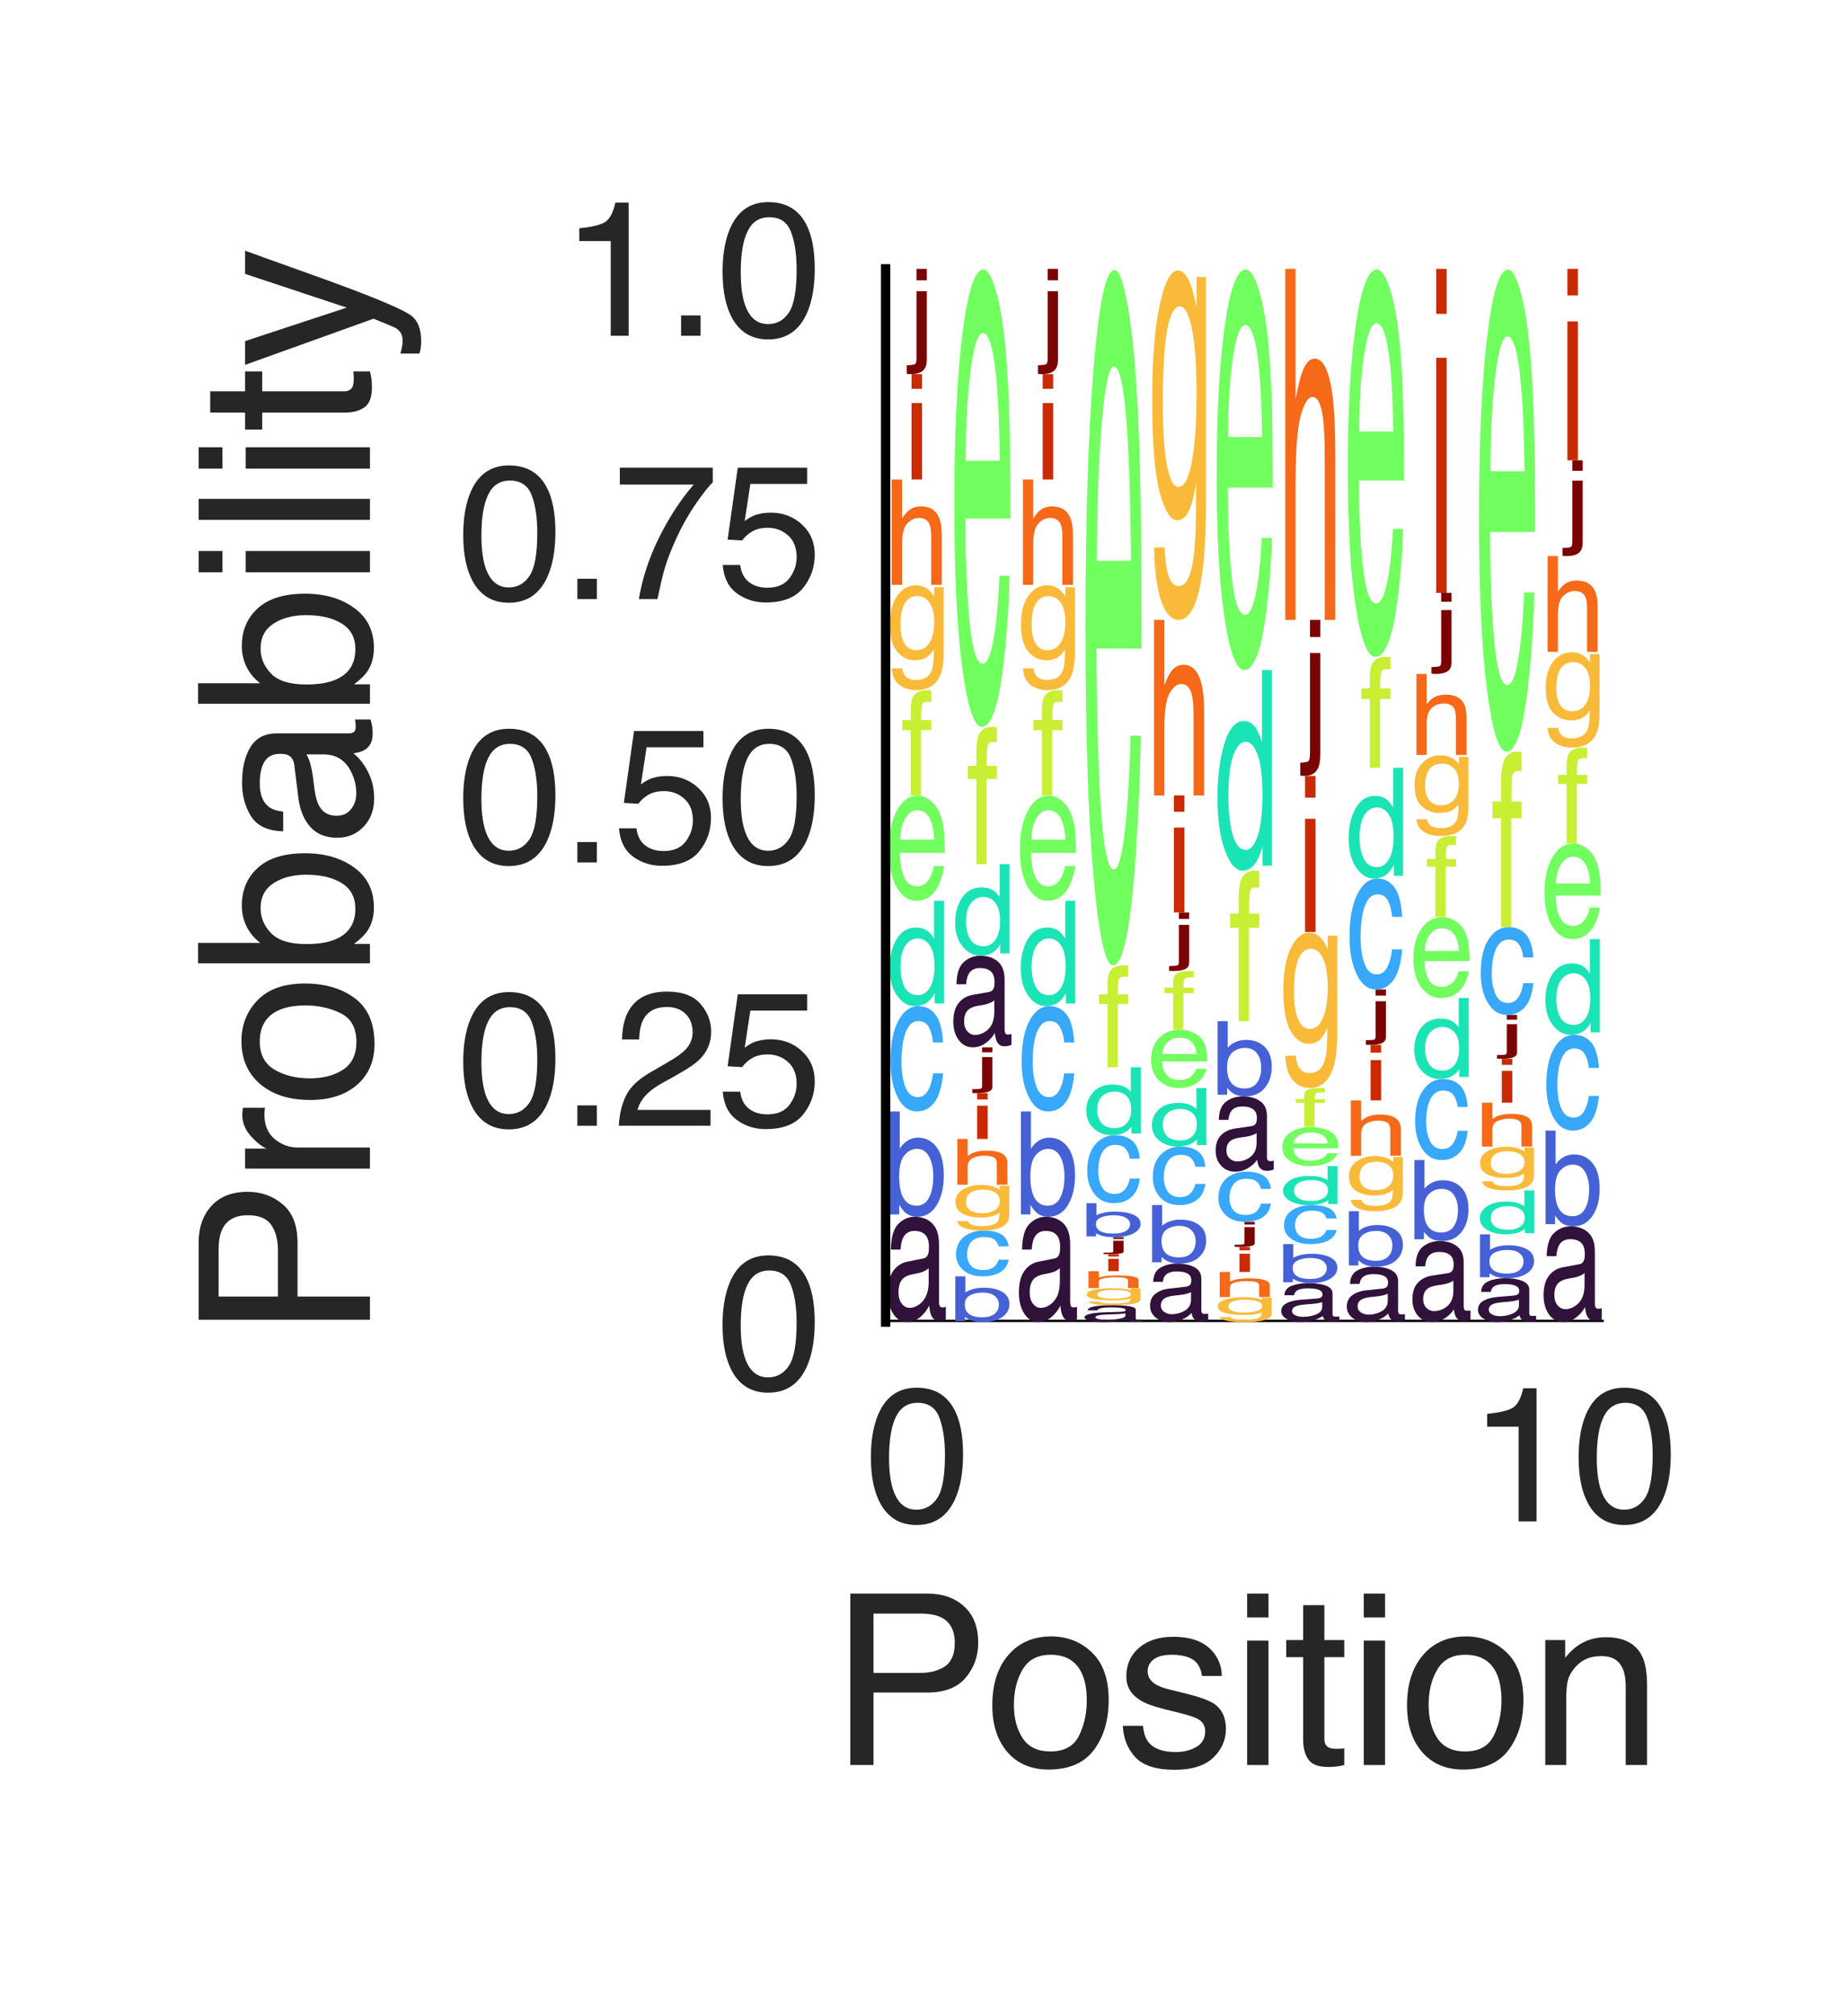 <?xml version="1.0" encoding="utf-8" standalone="no"?>
<!DOCTYPE svg PUBLIC "-//W3C//DTD SVG 1.1//EN"
  "http://www.w3.org/Graphics/SVG/1.1/DTD/svg11.dtd">
<svg height="216pt" version="1.1" viewBox="0 0 198 216" width="198pt" xmlns="http://www.w3.org/2000/svg" xmlns:xlink="http://www.w3.org/1999/xlink">
 <defs>
  <style type="text/css">*{stroke-linecap:butt;stroke-linejoin:round;}</style>
 </defs>
 <g id="figure_1">
  <g id="patch_1">
   <path d="M 0 216 
L 198 216 
L 198 0 
L 0 0 
z
" style="fill:#ffffff;"/>
  </g>
  <g id="axes_1">
   <g id="patch_2">
    <path d="M 94.94 141.64 
L 171.927 141.64 
L 171.927 28.8 
L 94.94 28.8 
z
" style="fill:#ffffff;"/>
   </g>
   <g id="line2d_1">
    <path clip-path="url(#p57d3e3ab48)" d="M 94.94 141.64 
L 171.927 141.64 
" style="fill:none;stroke:#000000;stroke-linecap:round;stroke-width:0.5;"/>
   </g>
   <g id="patch_3">
    <path clip-path="url(#p57d3e3ab48)" d="M 96.321 138.441 
Q 96.321 139.218 96.672 139.667 
Q 97.022 140.114 97.502 140.114 
Q 98.087 140.114 98.634 139.677 
Q 99.557 138.95 99.557 137.297 
L 99.557 135.853 
Q 99.352 136.06 99.031 136.2 
Q 98.713 136.341 98.406 136.401 
L 97.736 136.538 
Q 97.132 136.669 96.831 136.949 
Q 96.321 137.414 96.321 138.441 
z
M 99.002 134.817 
Q 99.384 134.738 99.513 134.298 
Q 99.586 134.059 99.586 133.613 
Q 99.586 132.695 99.183 132.284 
Q 98.781 131.87 98.032 131.87 
Q 97.164 131.87 96.802 132.625 
Q 96.597 133.046 96.536 133.871 
L 95.503 133.871 
Q 95.534 131.898 96.294 131.127 
Q 97.054 130.356 98.055 130.356 
Q 99.218 130.356 99.943 131.073 
Q 100.663 131.79 100.663 133.304 
L 100.663 139.448 
Q 100.663 139.725 100.734 139.897 
Q 100.804 140.066 101.033 140.066 
Q 101.106 140.066 101.198 140.05 
Q 101.291 140.034 101.395 140.005 
L 101.395 141.331 
Q 101.137 141.449 101.001 141.477 
Q 100.865 141.509 100.631 141.509 
Q 100.061 141.509 99.803 140.853 
Q 99.667 140.502 99.612 139.865 
Q 99.273 140.582 98.64 141.111 
Q 98.006 141.64 97.244 141.64 
Q 96.327 141.64 95.745 140.738 
Q 95.164 139.836 95.164 138.482 
Q 95.164 136.997 95.737 136.181 
Q 96.31 135.365 97.237 135.174 
L 99.002 134.817 
z
M 98.087 130.356 
L 98.087 130.356 
z
" style="fill:#30123b;"/>
   </g>
   <g id="patch_4">
    <path clip-path="url(#p57d3e3ab48)" d="M 95.38 119.072 
L 96.456 119.072 
L 96.456 123.059 
Q 96.818 122.484 97.322 122.183 
Q 97.828 121.879 98.418 121.879 
Q 99.648 121.879 100.414 122.908 
Q 101.179 123.936 101.179 125.94 
Q 101.179 127.842 100.422 129.099 
Q 99.666 130.356 98.326 130.356 
Q 97.574 130.356 97.058 129.915 
Q 96.751 129.652 96.401 129.077 
L 96.401 130.102 
L 95.38 130.102 
L 95.38 119.072 
z
M 98.257 129.166 
Q 99.156 129.166 99.601 128.299 
Q 100.048 127.43 100.048 126.01 
Q 100.048 124.743 99.601 123.914 
Q 99.156 123.083 98.288 123.083 
Q 97.533 123.083 96.962 123.763 
Q 96.393 124.443 96.393 126.01 
Q 96.393 127.137 96.628 127.842 
Q 97.064 129.166 98.257 129.166 
z
" style="fill:#4661d6;"/>
   </g>
   <g id="patch_5">
    <path clip-path="url(#p57d3e3ab48)" d="M 98.449 107.788 
Q 99.563 107.788 100.259 108.664 
Q 100.958 109.541 101.1 111.682 
L 100.023 111.682 
Q 99.925 110.697 99.575 110.044 
Q 99.224 109.391 98.449 109.391 
Q 97.392 109.391 96.935 111.064 
Q 96.64 112.151 96.64 113.744 
Q 96.64 115.347 97.058 116.443 
Q 97.477 117.539 98.376 117.539 
Q 99.065 117.539 99.466 116.857 
Q 99.87 116.172 100.023 114.99 
L 101.1 114.99 
Q 100.915 117.109 100.177 118.091 
Q 99.439 119.072 98.289 119.072 
Q 96.998 119.072 96.229 117.542 
Q 95.46 116.013 95.46 113.725 
Q 95.46 110.914 96.302 109.353 
Q 97.146 107.788 98.449 107.788 
z
M 98.278 107.839 
L 98.278 107.839 
z
" style="fill:#37a8fa;"/>
   </g>
   <g id="patch_6">
    <path clip-path="url(#p57d3e3ab48)" d="M 96.53 103.602 
Q 96.53 104.884 96.979 105.751 
Q 97.427 106.615 98.417 106.615 
Q 99.187 106.615 99.681 105.813 
Q 100.177 105.011 100.177 103.511 
Q 100.177 101.997 99.665 101.268 
Q 99.155 100.54 98.406 100.54 
Q 97.569 100.54 97.05 101.316 
Q 96.53 102.092 96.53 103.602 
z
M 98.197 99.37 
Q 98.953 99.37 99.462 99.757 
Q 99.758 99.981 100.133 100.54 
L 100.133 96.504 
L 101.198 96.504 
L 101.198 107.504 
L 100.2 107.504 
L 100.2 106.391 
Q 99.815 107.131 99.285 107.461 
Q 98.756 107.788 98.073 107.788 
Q 96.973 107.788 96.166 106.666 
Q 95.361 105.541 95.361 103.676 
Q 95.361 101.93 96.095 100.65 
Q 96.831 99.37 98.197 99.37 
z
" style="fill:#1ae4b6;"/>
   </g>
   <g id="patch_7">
    <path clip-path="url(#p57d3e3ab48)" d="M 98.384 85.239 
Q 99.086 85.239 99.744 85.77 
Q 100.401 86.302 100.745 87.148 
Q 101.078 87.953 101.188 89.028 
Q 101.287 89.763 101.287 91.373 
L 96.459 91.373 
Q 96.491 92.995 96.934 93.975 
Q 97.376 94.952 98.305 94.952 
Q 99.171 94.952 99.689 94.029 
Q 99.984 93.491 100.106 92.785 
L 101.194 92.785 
Q 101.153 93.37 100.909 94.093 
Q 100.667 94.812 100.366 95.27 
Q 99.86 96.065 99.116 96.345 
Q 98.716 96.504 98.213 96.504 
Q 96.983 96.504 96.127 95.057 
Q 95.273 93.609 95.273 91.007 
Q 95.273 88.439 96.133 86.839 
Q 96.995 85.239 98.384 85.239 
z
M 100.149 89.951 
Q 100.082 88.789 99.836 88.093 
Q 99.382 86.801 98.317 86.801 
Q 97.553 86.801 97.036 87.692 
Q 96.52 88.579 96.491 89.951 
L 100.149 89.951 
z
M 98.28 85.22 
L 98.28 85.22 
z
" style="fill:#71fe5f;"/>
   </g>
   <g id="patch_8">
    <path clip-path="url(#p57d3e3ab48)" d="M 97.636 75.875 
Q 97.662 75.027 97.876 74.632 
Q 98.264 73.936 99.37 73.936 
Q 99.476 73.936 99.586 73.943 
Q 99.697 73.951 99.838 73.965 
L 99.838 75.208 
Q 99.665 75.191 99.588 75.189 
Q 99.512 75.184 99.445 75.184 
Q 98.941 75.184 98.842 75.506 
Q 98.744 75.829 98.744 77.147 
L 99.838 77.147 
L 99.838 78.221 
L 98.73 78.221 
L 98.73 85.22 
L 97.636 85.22 
L 97.636 78.221 
L 96.721 78.221 
L 96.721 77.147 
L 97.636 77.147 
L 97.636 75.875 
z
" style="fill:#c8ef34;"/>
   </g>
   <g id="patch_9">
    <path clip-path="url(#p57d3e3ab48)" d="M 98.154 62.703 
Q 98.929 62.703 99.506 63.153 
Q 99.82 63.409 100.145 63.896 
L 100.145 62.913 
L 101.167 62.913 
L 101.167 70.004 
Q 101.167 71.49 100.799 72.347 
Q 100.11 73.936 98.197 73.936 
Q 97.132 73.936 96.406 73.37 
Q 95.682 72.806 95.595 71.607 
L 96.721 71.607 
Q 96.8 72.131 97.04 72.415 
Q 97.416 72.85 98.221 72.85 
Q 99.494 72.85 99.887 71.788 
Q 100.122 71.162 100.102 69.552 
Q 99.771 70.151 99.303 70.442 
Q 98.837 70.733 98.067 70.733 
Q 96.996 70.733 96.194 69.834 
Q 95.393 68.935 95.393 66.859 
Q 95.393 64.9 96.201 63.803 
Q 97.01 62.703 98.154 62.703 
z
M 100.145 66.705 
Q 100.145 65.259 99.641 64.56 
Q 99.138 63.861 98.356 63.861 
Q 97.187 63.861 96.756 65.156 
Q 96.53 65.848 96.53 66.969 
Q 96.53 68.287 96.981 68.974 
Q 97.433 69.661 98.197 69.661 
Q 99.39 69.661 99.876 68.387 
Q 100.145 67.667 100.145 66.705 
z
M 98.282 62.652 
L 98.282 62.652 
z
" style="fill:#faba39;"/>
   </g>
   <g id="patch_10">
    <path clip-path="url(#p57d3e3ab48)" d="M 95.595 51.368 
L 96.701 51.368 
L 96.701 55.562 
Q 97.095 54.942 97.408 54.69 
Q 97.943 54.254 98.744 54.254 
Q 100.177 54.254 100.686 55.501 
Q 100.964 56.182 100.964 57.392 
L 100.964 62.652 
L 99.826 62.652 
L 99.826 57.485 
Q 99.826 56.581 99.641 56.16 
Q 99.34 55.486 98.51 55.486 
Q 97.821 55.486 97.26 56.077 
Q 96.701 56.665 96.701 58.304 
L 96.701 62.652 
L 95.595 62.652 
L 95.595 51.368 
z
" style="fill:#f56918;"/>
   </g>
   <g id="patch_11">
    <path clip-path="url(#p57d3e3ab48)" d="M 97.718 43.181 
L 98.841 43.181 
L 98.841 51.368 
L 97.718 51.368 
L 97.718 43.181 
z
M 97.718 40.084 
L 98.841 40.084 
L 98.841 41.652 
L 97.718 41.652 
L 97.718 40.084 
z
" style="fill:#ca2a04;"/>
   </g>
   <g id="patch_12">
    <path clip-path="url(#p57d3e3ab48)" d="M 99.356 30.035 
L 98.25 30.035 
L 98.25 28.8 
L 99.356 28.8 
L 99.356 30.035 
z
M 97.203 39.129 
Q 97.947 39.104 98.099 38.999 
Q 98.25 38.897 98.25 38.352 
L 98.25 31.193 
L 99.356 31.193 
L 99.356 38.464 
Q 99.356 39.159 99.122 39.503 
Q 98.734 40.084 97.652 40.084 
Q 97.573 40.084 97.483 40.078 
Q 97.394 40.073 97.203 40.054 
L 97.203 39.129 
z
" style="fill:#7a0403;"/>
   </g>
   <g id="patch_13">
    <path clip-path="url(#p57d3e3ab48)" d="M 102.411 136.734 
L 103.487 136.734 
L 103.487 138.467 
Q 103.849 138.218 104.353 138.086 
Q 104.859 137.954 105.449 137.954 
Q 106.679 137.954 107.445 138.402 
Q 108.21 138.849 108.21 139.72 
Q 108.21 140.547 107.452 141.093 
Q 106.697 141.64 105.357 141.64 
Q 104.605 141.64 104.089 141.448 
Q 103.782 141.334 103.432 141.084 
L 103.432 141.53 
L 102.411 141.53 
L 102.411 136.734 
z
M 105.288 141.123 
Q 106.187 141.123 106.632 140.746 
Q 107.079 140.368 107.079 139.75 
Q 107.079 139.199 106.632 138.839 
Q 106.187 138.478 105.319 138.478 
Q 104.563 138.478 103.993 138.774 
Q 103.424 139.069 103.424 139.75 
Q 103.424 140.241 103.658 140.547 
Q 104.095 141.123 105.288 141.123 
z
" style="fill:#4661d6;"/>
   </g>
   <g id="patch_14">
    <path clip-path="url(#p57d3e3ab48)" d="M 105.48 131.828 
Q 106.593 131.828 107.29 132.209 
Q 107.989 132.59 108.13 133.521 
L 107.054 133.521 
Q 106.956 133.093 106.605 132.809 
Q 106.255 132.525 105.48 132.525 
Q 104.423 132.525 103.966 133.252 
Q 103.671 133.725 103.671 134.417 
Q 103.671 135.114 104.088 135.591 
Q 104.507 136.067 105.407 136.067 
Q 106.096 136.067 106.497 135.771 
Q 106.9 135.473 107.054 134.959 
L 108.13 134.959 
Q 107.945 135.88 107.207 136.307 
Q 106.469 136.734 105.32 136.734 
Q 104.029 136.734 103.26 136.069 
Q 102.49 135.404 102.49 134.409 
Q 102.49 133.187 103.333 132.508 
Q 104.177 131.828 105.48 131.828 
z
M 105.308 131.85 
L 105.308 131.85 
z
" style="fill:#37a8fa;"/>
   </g>
   <g id="patch_15">
    <path clip-path="url(#p57d3e3ab48)" d="M 105.184 126.944 
Q 105.96 126.944 106.536 127.139 
Q 106.851 127.251 107.176 127.463 
L 107.176 127.035 
L 108.197 127.035 
L 108.197 130.118 
Q 108.197 130.764 107.829 131.137 
Q 107.141 131.828 105.228 131.828 
Q 104.163 131.828 103.437 131.582 
Q 102.713 131.337 102.626 130.815 
L 103.752 130.815 
Q 103.83 131.043 104.071 131.166 
Q 104.446 131.356 105.251 131.356 
Q 106.525 131.356 106.918 130.894 
Q 107.152 130.622 107.133 129.922 
Q 106.802 130.182 106.334 130.309 
Q 105.867 130.435 105.098 130.435 
Q 104.027 130.435 103.224 130.044 
Q 102.423 129.653 102.423 128.751 
Q 102.423 127.899 103.232 127.422 
Q 104.041 126.944 105.184 126.944 
z
M 107.176 128.684 
Q 107.176 128.055 106.672 127.751 
Q 106.168 127.447 105.387 127.447 
Q 104.218 127.447 103.787 128.011 
Q 103.561 128.311 103.561 128.798 
Q 103.561 129.372 104.011 129.671 
Q 104.464 129.969 105.228 129.969 
Q 106.42 129.969 106.906 129.415 
Q 107.176 129.102 107.176 128.684 
z
M 105.312 126.922 
L 105.312 126.922 
z
" style="fill:#faba39;"/>
   </g>
   <g id="patch_16">
    <path clip-path="url(#p57d3e3ab48)" d="M 102.626 122.016 
L 103.732 122.016 
L 103.732 123.839 
Q 104.126 123.57 104.439 123.46 
Q 104.974 123.27 105.775 123.27 
Q 107.207 123.27 107.717 123.813 
Q 107.995 124.109 107.995 124.635 
L 107.995 126.922 
L 106.857 126.922 
L 106.857 124.675 
Q 106.857 124.282 106.672 124.099 
Q 106.371 123.806 105.541 123.806 
Q 104.852 123.806 104.291 124.063 
Q 103.732 124.319 103.732 125.031 
L 103.732 126.922 
L 102.626 126.922 
L 102.626 122.016 
z
" style="fill:#f56918;"/>
   </g>
   <g id="patch_17">
    <path clip-path="url(#p57d3e3ab48)" d="M 104.748 118.456 
L 105.872 118.456 
L 105.872 122.016 
L 104.748 122.016 
L 104.748 118.456 
z
M 104.748 117.11 
L 105.872 117.11 
L 105.872 117.791 
L 104.748 117.791 
L 104.748 117.11 
z
" style="fill:#ca2a04;"/>
   </g>
   <g id="patch_18">
    <path clip-path="url(#p57d3e3ab48)" d="M 106.387 112.74 
L 105.281 112.74 
L 105.281 112.203 
L 106.387 112.203 
L 106.387 112.74 
z
M 104.234 116.694 
Q 104.978 116.683 105.129 116.638 
Q 105.281 116.593 105.281 116.356 
L 105.281 113.244 
L 106.387 113.244 
L 106.387 116.405 
Q 106.387 116.707 106.153 116.857 
Q 105.765 117.11 104.683 117.11 
Q 104.604 117.11 104.513 117.107 
Q 104.425 117.105 104.234 117.096 
L 104.234 116.694 
z
" style="fill:#7a0403;"/>
   </g>
   <g id="patch_19">
    <path clip-path="url(#p57d3e3ab48)" d="M 103.352 109.421 
Q 103.352 110.098 103.703 110.488 
Q 104.053 110.876 104.533 110.876 
Q 105.117 110.876 105.665 110.497 
Q 106.588 109.865 106.588 108.427 
L 106.588 107.171 
Q 106.383 107.351 106.062 107.473 
Q 105.743 107.595 105.436 107.648 
L 104.767 107.767 
Q 104.163 107.881 103.862 108.125 
Q 103.352 108.529 103.352 109.421 
z
M 106.033 106.271 
Q 106.414 106.201 106.544 105.819 
Q 106.617 105.611 106.617 105.223 
Q 106.617 104.425 106.214 104.068 
Q 105.812 103.708 105.062 103.708 
Q 104.195 103.708 103.832 104.364 
Q 103.628 104.73 103.567 105.448 
L 102.534 105.448 
Q 102.565 103.732 103.325 103.062 
Q 104.084 102.391 105.086 102.391 
Q 106.249 102.391 106.973 103.015 
Q 107.694 103.638 107.694 104.954 
L 107.694 110.297 
Q 107.694 110.538 107.764 110.688 
Q 107.835 110.835 108.063 110.835 
Q 108.136 110.835 108.229 110.821 
Q 108.321 110.807 108.426 110.782 
L 108.426 111.935 
Q 108.168 112.037 108.032 112.062 
Q 107.896 112.09 107.662 112.09 
Q 107.091 112.09 106.834 111.519 
Q 106.698 111.214 106.643 110.66 
Q 106.304 111.284 105.67 111.743 
Q 105.037 112.203 104.275 112.203 
Q 103.358 112.203 102.776 111.419 
Q 102.195 110.635 102.195 109.457 
Q 102.195 108.166 102.768 107.457 
Q 103.34 106.747 104.267 106.581 
L 106.033 106.271 
z
M 105.117 102.391 
L 105.117 102.391 
z
" style="fill:#30123b;"/>
   </g>
   <g id="patch_20">
    <path clip-path="url(#p57d3e3ab48)" d="M 103.561 98.751 
Q 103.561 99.866 104.01 100.62 
Q 104.458 101.372 105.448 101.372 
Q 106.218 101.372 106.712 100.674 
Q 107.207 99.976 107.207 98.672 
Q 107.207 97.355 106.696 96.722 
Q 106.186 96.089 105.436 96.089 
Q 104.6 96.089 104.08 96.764 
Q 103.561 97.438 103.561 98.751 
z
M 105.228 95.071 
Q 105.983 95.071 106.493 95.408 
Q 106.788 95.603 107.164 96.089 
L 107.164 92.579 
L 108.229 92.579 
L 108.229 102.144 
L 107.231 102.144 
L 107.231 101.176 
Q 106.845 101.82 106.316 102.107 
Q 105.787 102.391 105.104 102.391 
Q 104.004 102.391 103.197 101.415 
Q 102.392 100.437 102.392 98.815 
Q 102.392 97.297 103.126 96.184 
Q 103.862 95.071 105.228 95.071 
z
" style="fill:#1ae4b6;"/>
   </g>
   <g id="patch_21">
    <path clip-path="url(#p57d3e3ab48)" d="M 104.667 80.39 
Q 104.692 79.283 104.907 78.768 
Q 105.295 77.861 106.401 77.861 
Q 106.507 77.861 106.617 77.87 
Q 106.727 77.88 106.869 77.899 
L 106.869 79.52 
Q 106.696 79.498 106.619 79.495 
Q 106.542 79.489 106.475 79.489 
Q 105.972 79.489 105.873 79.909 
Q 105.775 80.33 105.775 82.049 
L 106.869 82.049 
L 106.869 83.45 
L 105.761 83.45 
L 105.761 92.579 
L 104.667 92.579 
L 104.667 83.45 
L 103.752 83.45 
L 103.752 82.049 
L 104.667 82.049 
L 104.667 80.39 
z
" style="fill:#c8ef34;"/>
   </g>
   <g id="patch_22">
    <path clip-path="url(#p57d3e3ab48)" d="M 105.415 28.883 
Q 106.117 28.883 106.774 31.193 
Q 107.432 33.503 107.776 37.182 
Q 108.109 40.681 108.219 45.356 
Q 108.317 48.552 108.317 55.55 
L 103.49 55.55 
Q 103.521 62.605 103.964 66.865 
Q 104.407 71.111 105.336 71.111 
Q 106.202 71.111 106.719 67.1 
Q 107.015 64.762 107.137 61.692 
L 108.225 61.692 
Q 108.184 64.237 107.939 67.376 
Q 107.697 70.502 107.396 72.494 
Q 106.891 75.952 106.147 77.169 
Q 105.747 77.861 105.243 77.861 
Q 104.013 77.861 103.157 71.567 
Q 102.303 65.274 102.303 53.96 
Q 102.303 42.798 103.163 35.84 
Q 104.025 28.883 105.415 28.883 
z
M 107.18 49.368 
Q 107.113 44.319 106.867 41.29 
Q 106.412 35.674 105.348 35.674 
Q 104.584 35.674 104.067 39.547 
Q 103.551 43.406 103.521 49.368 
L 107.18 49.368 
z
M 105.31 28.8 
L 105.31 28.8 
z
" style="fill:#71fe5f;"/>
   </g>
   <g id="patch_23">
    <path clip-path="url(#p57d3e3ab48)" d="M 110.383 138.441 
Q 110.383 139.218 110.733 139.667 
Q 111.084 140.114 111.564 140.114 
Q 112.148 140.114 112.695 139.677 
Q 113.618 138.95 113.618 137.297 
L 113.618 135.853 
Q 113.414 136.06 113.093 136.2 
Q 112.774 136.341 112.467 136.401 
L 111.798 136.538 
Q 111.194 136.669 110.893 136.949 
Q 110.383 137.414 110.383 138.441 
z
M 113.063 134.817 
Q 113.445 134.738 113.575 134.298 
Q 113.648 134.059 113.648 133.613 
Q 113.648 132.695 113.244 132.284 
Q 112.843 131.87 112.093 131.87 
Q 111.225 131.87 110.863 132.625 
Q 110.658 133.046 110.597 133.871 
L 109.564 133.871 
Q 109.596 131.898 110.355 131.127 
Q 111.115 130.356 112.117 130.356 
Q 113.28 130.356 114.004 131.073 
Q 114.724 131.79 114.724 133.304 
L 114.724 139.448 
Q 114.724 139.725 114.795 139.897 
Q 114.866 140.066 115.094 140.066 
Q 115.167 140.066 115.26 140.05 
Q 115.352 140.034 115.456 140.005 
L 115.456 141.331 
Q 115.199 141.449 115.063 141.477 
Q 114.927 141.509 114.693 141.509 
Q 114.122 141.509 113.864 140.853 
Q 113.728 140.502 113.673 139.865 
Q 113.335 140.582 112.701 141.111 
Q 112.068 141.64 111.306 141.64 
Q 110.389 141.64 109.806 140.738 
Q 109.226 139.836 109.226 138.482 
Q 109.226 136.997 109.798 136.181 
Q 110.371 135.365 111.298 135.174 
L 113.063 134.817 
z
M 112.148 130.356 
L 112.148 130.356 
z
" style="fill:#30123b;"/>
   </g>
   <g id="patch_24">
    <path clip-path="url(#p57d3e3ab48)" d="M 109.441 119.072 
L 110.518 119.072 
L 110.518 123.059 
Q 110.88 122.484 111.384 122.183 
Q 111.889 121.879 112.48 121.879 
Q 113.71 121.879 114.475 122.908 
Q 115.241 123.936 115.241 125.94 
Q 115.241 127.842 114.483 129.099 
Q 113.727 130.356 112.387 130.356 
Q 111.636 130.356 111.12 129.915 
Q 110.813 129.652 110.463 129.077 
L 110.463 130.102 
L 109.441 130.102 
L 109.441 119.072 
z
M 112.318 129.166 
Q 113.218 129.166 113.663 128.299 
Q 114.109 127.43 114.109 126.01 
Q 114.109 124.743 113.663 123.914 
Q 113.218 123.083 112.35 123.083 
Q 111.594 123.083 111.024 123.763 
Q 110.455 124.443 110.455 126.01 
Q 110.455 127.137 110.689 127.842 
Q 111.126 129.166 112.318 129.166 
z
" style="fill:#4661d6;"/>
   </g>
   <g id="patch_25">
    <path clip-path="url(#p57d3e3ab48)" d="M 112.51 107.788 
Q 113.624 107.788 114.321 108.664 
Q 115.019 109.541 115.161 111.682 
L 114.085 111.682 
Q 113.986 110.697 113.636 110.044 
Q 113.286 109.391 112.51 109.391 
Q 111.454 109.391 110.997 111.064 
Q 110.702 112.151 110.702 113.744 
Q 110.702 115.347 111.119 116.443 
Q 111.538 117.539 112.437 117.539 
Q 113.126 117.539 113.528 116.857 
Q 113.931 116.172 114.085 114.99 
L 115.161 114.99 
Q 114.976 117.109 114.238 118.091 
Q 113.5 119.072 112.351 119.072 
Q 111.06 119.072 110.29 117.542 
Q 109.521 116.013 109.521 113.725 
Q 109.521 110.914 110.363 109.353 
Q 111.208 107.788 112.51 107.788 
z
M 112.339 107.839 
L 112.339 107.839 
z
" style="fill:#37a8fa;"/>
   </g>
   <g id="patch_26">
    <path clip-path="url(#p57d3e3ab48)" d="M 110.592 103.602 
Q 110.592 104.884 111.04 105.751 
Q 111.489 106.615 112.479 106.615 
Q 113.248 106.615 113.742 105.813 
Q 114.238 105.011 114.238 103.511 
Q 114.238 101.997 113.726 101.268 
Q 113.217 100.54 112.467 100.54 
Q 111.631 100.54 111.111 101.316 
Q 110.592 102.092 110.592 103.602 
z
M 112.258 99.37 
Q 113.014 99.37 113.524 99.757 
Q 113.819 99.981 114.195 100.54 
L 114.195 96.504 
L 115.26 96.504 
L 115.26 107.504 
L 114.262 107.504 
L 114.262 106.391 
Q 113.876 107.131 113.347 107.461 
Q 112.817 107.788 112.134 107.788 
Q 111.034 107.788 110.227 106.666 
Q 109.423 105.541 109.423 103.676 
Q 109.423 101.93 110.157 100.65 
Q 110.893 99.37 112.258 99.37 
z
" style="fill:#1ae4b6;"/>
   </g>
   <g id="patch_27">
    <path clip-path="url(#p57d3e3ab48)" d="M 112.445 85.239 
Q 113.148 85.239 113.805 85.77 
Q 114.463 86.302 114.807 87.148 
Q 115.139 87.953 115.25 89.028 
Q 115.348 89.763 115.348 91.373 
L 110.521 91.373 
Q 110.552 92.995 110.995 93.975 
Q 111.438 94.952 112.367 94.952 
Q 113.233 94.952 113.75 94.029 
Q 114.045 93.491 114.167 92.785 
L 115.256 92.785 
Q 115.214 93.37 114.97 94.093 
Q 114.728 94.812 114.427 95.27 
Q 113.921 96.065 113.177 96.345 
Q 112.778 96.504 112.274 96.504 
Q 111.044 96.504 110.188 95.057 
Q 109.334 93.609 109.334 91.007 
Q 109.334 88.439 110.194 86.839 
Q 111.056 85.239 112.445 85.239 
z
M 114.211 89.951 
Q 114.144 88.789 113.898 88.093 
Q 113.443 86.801 112.378 86.801 
Q 111.615 86.801 111.097 87.692 
Q 110.582 88.579 110.552 89.951 
L 114.211 89.951 
z
M 112.341 85.22 
L 112.341 85.22 
z
" style="fill:#71fe5f;"/>
   </g>
   <g id="patch_28">
    <path clip-path="url(#p57d3e3ab48)" d="M 111.698 75.875 
Q 111.723 75.027 111.938 74.632 
Q 112.325 73.936 113.431 73.936 
Q 113.538 73.936 113.648 73.943 
Q 113.758 73.951 113.9 73.965 
L 113.9 75.208 
Q 113.726 75.191 113.65 75.189 
Q 113.573 75.184 113.506 75.184 
Q 113.002 75.184 112.904 75.506 
Q 112.805 75.829 112.805 77.147 
L 113.9 77.147 
L 113.9 78.221 
L 112.792 78.221 
L 112.792 85.22 
L 111.698 85.22 
L 111.698 78.221 
L 110.782 78.221 
L 110.782 77.147 
L 111.698 77.147 
L 111.698 75.875 
z
" style="fill:#c8ef34;"/>
   </g>
   <g id="patch_29">
    <path clip-path="url(#p57d3e3ab48)" d="M 112.215 62.703 
Q 112.99 62.703 113.567 63.153 
Q 113.882 63.409 114.207 63.896 
L 114.207 62.913 
L 115.228 62.913 
L 115.228 70.004 
Q 115.228 71.49 114.86 72.347 
Q 114.171 73.936 112.258 73.936 
Q 111.194 73.936 110.468 73.37 
Q 109.743 72.806 109.657 71.607 
L 110.782 71.607 
Q 110.861 72.131 111.101 72.415 
Q 111.477 72.85 112.282 72.85 
Q 113.555 72.85 113.949 71.788 
Q 114.183 71.162 114.163 69.552 
Q 113.833 70.151 113.364 70.442 
Q 112.898 70.733 112.129 70.733 
Q 111.058 70.733 110.255 69.834 
Q 109.454 68.935 109.454 66.859 
Q 109.454 64.9 110.263 63.803 
Q 111.072 62.703 112.215 62.703 
z
M 114.207 66.705 
Q 114.207 65.259 113.703 64.56 
Q 113.199 63.861 112.418 63.861 
Q 111.249 63.861 110.818 65.156 
Q 110.592 65.848 110.592 66.969 
Q 110.592 68.287 111.042 68.974 
Q 111.495 69.661 112.258 69.661 
Q 113.451 69.661 113.937 68.387 
Q 114.207 67.667 114.207 66.705 
z
M 112.343 62.652 
L 112.343 62.652 
z
" style="fill:#faba39;"/>
   </g>
   <g id="patch_30">
    <path clip-path="url(#p57d3e3ab48)" d="M 109.657 51.368 
L 110.763 51.368 
L 110.763 55.562 
Q 111.156 54.942 111.469 54.69 
Q 112.005 54.254 112.805 54.254 
Q 114.238 54.254 114.748 55.501 
Q 115.025 56.182 115.025 57.392 
L 115.025 62.652 
L 113.888 62.652 
L 113.888 57.485 
Q 113.888 56.581 113.703 56.16 
Q 113.402 55.486 112.571 55.486 
Q 111.883 55.486 111.322 56.077 
Q 110.763 56.665 110.763 58.304 
L 110.763 62.652 
L 109.657 62.652 
L 109.657 51.368 
z
" style="fill:#f56918;"/>
   </g>
   <g id="patch_31">
    <path clip-path="url(#p57d3e3ab48)" d="M 111.779 43.181 
L 112.903 43.181 
L 112.903 51.368 
L 111.779 51.368 
L 111.779 43.181 
z
M 111.779 40.084 
L 112.903 40.084 
L 112.903 41.652 
L 111.779 41.652 
L 111.779 40.084 
z
" style="fill:#ca2a04;"/>
   </g>
   <g id="patch_32">
    <path clip-path="url(#p57d3e3ab48)" d="M 113.418 30.035 
L 112.312 30.035 
L 112.312 28.8 
L 113.418 28.8 
L 113.418 30.035 
z
M 111.265 39.129 
Q 112.008 39.104 112.16 38.999 
Q 112.312 38.897 112.312 38.352 
L 112.312 31.193 
L 113.418 31.193 
L 113.418 38.464 
Q 113.418 39.159 113.183 39.503 
Q 112.796 40.084 111.713 40.084 
Q 111.635 40.084 111.544 40.078 
Q 111.455 40.073 111.265 40.054 
L 111.265 39.129 
z
" style="fill:#7a0403;"/>
   </g>
   <g id="patch_33">
    <path clip-path="url(#p57d3e3ab48)" d="M 117.414 141.124 
Q 117.414 141.249 117.764 141.322 
Q 118.114 141.394 118.594 141.394 
Q 119.179 141.394 119.726 141.323 
Q 120.649 141.206 120.649 140.939 
L 120.649 140.707 
Q 120.444 140.74 120.124 140.763 
Q 119.805 140.785 119.498 140.795 
L 118.829 140.817 
Q 118.224 140.838 117.923 140.883 
Q 117.414 140.958 117.414 141.124 
z
M 120.094 140.54 
Q 120.476 140.527 120.606 140.456 
Q 120.679 140.417 120.679 140.345 
Q 120.679 140.197 120.275 140.131 
Q 119.874 140.064 119.124 140.064 
Q 118.256 140.064 117.894 140.186 
Q 117.689 140.254 117.628 140.387 
L 116.595 140.387 
Q 116.627 140.069 117.386 139.944 
Q 118.146 139.82 119.147 139.82 
Q 120.31 139.82 121.035 139.936 
Q 121.755 140.051 121.755 140.295 
L 121.755 141.286 
Q 121.755 141.331 121.826 141.359 
Q 121.897 141.386 122.125 141.386 
Q 122.198 141.386 122.29 141.384 
Q 122.383 141.381 122.487 141.376 
L 122.487 141.59 
Q 122.229 141.609 122.093 141.614 
Q 121.958 141.619 121.723 141.619 
Q 121.153 141.619 120.895 141.513 
Q 120.759 141.457 120.704 141.354 
Q 120.366 141.469 119.732 141.555 
Q 119.098 141.64 118.337 141.64 
Q 117.42 141.64 116.837 141.495 
Q 116.257 141.349 116.257 141.131 
Q 116.257 140.891 116.829 140.76 
Q 117.402 140.628 118.329 140.597 
L 120.094 140.54 
z
M 119.179 139.82 
L 119.179 139.82 
z
" style="fill:#30123b;"/>
   </g>
   <g id="patch_34">
    <path clip-path="url(#p57d3e3ab48)" d="M 119.246 138.008 
Q 120.021 138.008 120.598 138.081 
Q 120.913 138.122 121.237 138.201 
L 121.237 138.042 
L 122.259 138.042 
L 122.259 139.186 
Q 122.259 139.425 121.891 139.564 
Q 121.202 139.82 119.289 139.82 
Q 118.224 139.82 117.498 139.729 
Q 116.774 139.638 116.688 139.444 
L 117.813 139.444 
Q 117.892 139.529 118.132 139.575 
Q 118.508 139.645 119.313 139.645 
Q 120.586 139.645 120.98 139.474 
Q 121.214 139.373 121.194 139.113 
Q 120.863 139.209 120.395 139.256 
Q 119.929 139.303 119.159 139.303 
Q 118.089 139.303 117.286 139.158 
Q 116.485 139.013 116.485 138.679 
Q 116.485 138.363 117.294 138.186 
Q 118.102 138.008 119.246 138.008 
z
M 121.237 138.654 
Q 121.237 138.42 120.734 138.308 
Q 120.23 138.195 119.449 138.195 
Q 118.28 138.195 117.849 138.404 
Q 117.622 138.515 117.622 138.696 
Q 117.622 138.909 118.073 139.02 
Q 118.526 139.131 119.289 139.131 
Q 120.482 139.131 120.968 138.925 
Q 121.237 138.809 121.237 138.654 
z
M 119.374 138 
L 119.374 138 
z
" style="fill:#faba39;"/>
   </g>
   <g id="patch_35">
    <path clip-path="url(#p57d3e3ab48)" d="M 116.688 136.18 
L 117.794 136.18 
L 117.794 136.856 
Q 118.187 136.757 118.5 136.716 
Q 119.035 136.645 119.836 136.645 
Q 121.269 136.645 121.779 136.847 
Q 122.056 136.956 122.056 137.152 
L 122.056 138 
L 120.919 138 
L 120.919 137.167 
Q 120.919 137.021 120.734 136.953 
Q 120.433 136.844 119.602 136.844 
Q 118.913 136.844 118.352 136.939 
Q 117.794 137.034 117.794 137.299 
L 117.794 138 
L 116.688 138 
L 116.688 136.18 
z
" style="fill:#f56918;"/>
   </g>
   <g id="patch_36">
    <path clip-path="url(#p57d3e3ab48)" d="M 118.81 134.859 
L 119.934 134.859 
L 119.934 136.18 
L 118.81 136.18 
L 118.81 134.859 
z
M 118.81 134.36 
L 119.934 134.36 
L 119.934 134.613 
L 118.81 134.613 
L 118.81 134.36 
z
" style="fill:#ca2a04;"/>
   </g>
   <g id="patch_37">
    <path clip-path="url(#p57d3e3ab48)" d="M 120.448 132.739 
L 119.342 132.739 
L 119.342 132.54 
L 120.448 132.54 
L 120.448 132.739 
z
M 118.295 134.206 
Q 119.039 134.202 119.191 134.185 
Q 119.342 134.169 119.342 134.081 
L 119.342 132.926 
L 120.448 132.926 
L 120.448 134.099 
Q 120.448 134.211 120.214 134.266 
Q 119.826 134.36 118.744 134.36 
Q 118.665 134.36 118.575 134.359 
Q 118.486 134.358 118.295 134.355 
L 118.295 134.206 
z
" style="fill:#7a0403;"/>
   </g>
   <g id="patch_38">
    <path clip-path="url(#p57d3e3ab48)" d="M 116.472 128.9 
L 117.548 128.9 
L 117.548 130.186 
Q 117.911 130.001 118.414 129.903 
Q 118.92 129.805 119.511 129.805 
Q 120.74 129.805 121.506 130.138 
Q 122.272 130.469 122.272 131.116 
Q 122.272 131.729 121.514 132.134 
Q 120.758 132.54 119.418 132.54 
Q 118.666 132.54 118.151 132.398 
Q 117.844 132.313 117.493 132.127 
L 117.493 132.458 
L 116.472 132.458 
L 116.472 128.9 
z
M 119.349 132.156 
Q 120.249 132.156 120.693 131.876 
Q 121.14 131.596 121.14 131.138 
Q 121.14 130.729 120.693 130.462 
Q 120.249 130.194 119.381 130.194 
Q 118.625 130.194 118.054 130.413 
Q 117.486 130.633 117.486 131.138 
Q 117.486 131.502 117.72 131.729 
Q 118.157 132.156 119.349 132.156 
z
" style="fill:#4661d6;"/>
   </g>
   <g id="patch_39">
    <path clip-path="url(#p57d3e3ab48)" d="M 119.541 121.62 
Q 120.655 121.62 121.352 122.185 
Q 122.05 122.751 122.192 124.132 
L 121.115 124.132 
Q 121.017 123.497 120.667 123.076 
Q 120.316 122.654 119.541 122.654 
Q 118.484 122.654 118.028 123.733 
Q 117.732 124.435 117.732 125.463 
Q 117.732 126.497 118.15 127.204 
Q 118.569 127.911 119.468 127.911 
Q 120.157 127.911 120.558 127.471 
Q 120.962 127.029 121.115 126.266 
L 122.192 126.266 
Q 122.007 127.634 121.269 128.267 
Q 120.531 128.9 119.382 128.9 
Q 118.091 128.9 117.321 127.913 
Q 116.552 126.926 116.552 125.45 
Q 116.552 123.637 117.394 122.629 
Q 118.238 121.62 119.541 121.62 
z
M 119.37 121.653 
L 119.37 121.653 
z
" style="fill:#37a8fa;"/>
   </g>
   <g id="patch_40">
    <path clip-path="url(#p57d3e3ab48)" d="M 117.622 118.919 
Q 117.622 119.746 118.071 120.306 
Q 118.52 120.863 119.51 120.863 
Q 120.279 120.863 120.773 120.346 
Q 121.269 119.828 121.269 118.861 
Q 121.269 117.884 120.757 117.414 
Q 120.248 116.944 119.498 116.944 
Q 118.661 116.944 118.142 117.445 
Q 117.622 117.945 117.622 118.919 
z
M 119.289 116.189 
Q 120.045 116.189 120.555 116.438 
Q 120.85 116.583 121.226 116.944 
L 121.226 114.34 
L 122.29 114.34 
L 122.29 121.437 
L 121.293 121.437 
L 121.293 120.719 
Q 120.907 121.196 120.377 121.409 
Q 119.848 121.62 119.165 121.62 
Q 118.065 121.62 117.258 120.896 
Q 116.453 120.17 116.453 118.967 
Q 116.453 117.841 117.187 117.015 
Q 117.923 116.189 119.289 116.189 
z
" style="fill:#1ae4b6;"/>
   </g>
   <g id="patch_41">
    <path clip-path="url(#p57d3e3ab48)" d="M 118.728 105.296 
Q 118.754 104.475 118.968 104.093 
Q 119.356 103.42 120.462 103.42 
Q 120.568 103.42 120.679 103.427 
Q 120.789 103.434 120.93 103.448 
L 120.93 104.651 
Q 120.757 104.635 120.68 104.633 
Q 120.604 104.628 120.537 104.628 
Q 120.033 104.628 119.935 104.94 
Q 119.836 105.252 119.836 106.528 
L 120.93 106.528 
L 120.93 107.567 
L 119.822 107.567 
L 119.822 114.34 
L 118.728 114.34 
L 118.728 107.567 
L 117.813 107.567 
L 117.813 106.528 
L 118.728 106.528 
L 118.728 105.296 
z
" style="fill:#c8ef34;"/>
   </g>
   <g id="patch_42">
    <path clip-path="url(#p57d3e3ab48)" d="M 119.476 28.926 
Q 120.179 28.926 120.836 32.439 
Q 121.493 35.953 121.838 41.549 
Q 122.17 46.871 122.28 53.982 
Q 122.379 58.842 122.379 69.487 
L 117.551 69.487 
Q 117.583 80.216 118.026 86.695 
Q 118.469 93.154 119.397 93.154 
Q 120.263 93.154 120.781 87.053 
Q 121.076 83.497 121.198 78.827 
L 122.286 78.827 
Q 122.245 82.698 122.001 87.474 
Q 121.759 92.228 121.458 95.257 
Q 120.952 100.517 120.208 102.368 
Q 119.809 103.42 119.305 103.42 
Q 118.075 103.42 117.219 93.848 
Q 116.365 84.276 116.365 67.067 
Q 116.365 50.09 117.225 39.508 
Q 118.087 28.926 119.476 28.926 
z
M 121.241 60.083 
Q 121.174 52.404 120.928 47.797 
Q 120.474 39.256 119.409 39.256 
Q 118.646 39.256 118.128 45.146 
Q 117.612 51.016 117.583 60.083 
L 121.241 60.083 
z
M 119.372 28.8 
L 119.372 28.8 
z
" style="fill:#71fe5f;"/>
   </g>
   <g id="patch_43">
    <path clip-path="url(#p57d3e3ab48)" d="M 124.444 139.863 
Q 124.444 140.295 124.795 140.544 
Q 125.145 140.792 125.625 140.792 
Q 126.21 140.792 126.757 140.549 
Q 127.68 140.146 127.68 139.227 
L 127.68 138.425 
Q 127.475 138.54 127.154 138.618 
Q 126.835 138.696 126.528 138.73 
L 125.859 138.806 
Q 125.255 138.878 124.954 139.034 
Q 124.444 139.292 124.444 139.863 
z
M 127.125 137.85 
Q 127.507 137.805 127.636 137.561 
Q 127.709 137.428 127.709 137.18 
Q 127.709 136.671 127.306 136.442 
Q 126.904 136.212 126.155 136.212 
Q 125.287 136.212 124.925 136.632 
Q 124.72 136.865 124.659 137.324 
L 123.626 137.324 
Q 123.657 136.228 124.417 135.8 
Q 125.176 135.371 126.178 135.371 
Q 127.341 135.371 128.065 135.769 
Q 128.786 136.168 128.786 137.009 
L 128.786 140.422 
Q 128.786 140.576 128.857 140.672 
Q 128.927 140.765 129.156 140.765 
Q 129.228 140.765 129.321 140.757 
Q 129.413 140.748 129.518 140.732 
L 129.518 141.468 
Q 129.26 141.534 129.124 141.55 
Q 128.988 141.567 128.754 141.567 
Q 128.184 141.567 127.926 141.203 
Q 127.79 141.008 127.735 140.654 
Q 127.396 141.052 126.763 141.346 
Q 126.129 141.64 125.367 141.64 
Q 124.45 141.64 123.868 141.139 
Q 123.287 140.638 123.287 139.886 
Q 123.287 139.061 123.86 138.607 
Q 124.433 138.154 125.36 138.048 
L 127.125 137.85 
z
M 126.21 135.371 
L 126.21 135.371 
z
" style="fill:#30123b;"/>
   </g>
   <g id="patch_44">
    <path clip-path="url(#p57d3e3ab48)" d="M 123.503 129.102 
L 124.579 129.102 
L 124.579 131.317 
Q 124.941 130.998 125.445 130.83 
Q 125.951 130.661 126.541 130.661 
Q 127.771 130.661 128.537 131.234 
Q 129.302 131.804 129.302 132.918 
Q 129.302 133.974 128.545 134.673 
Q 127.789 135.371 126.449 135.371 
Q 125.697 135.371 125.181 135.126 
Q 124.874 134.98 124.524 134.661 
L 124.524 135.23 
L 123.503 135.23 
L 123.503 129.102 
z
M 126.38 134.71 
Q 127.279 134.71 127.724 134.228 
Q 128.171 133.745 128.171 132.956 
Q 128.171 132.253 127.724 131.792 
Q 127.279 131.331 126.411 131.331 
Q 125.656 131.331 125.085 131.708 
Q 124.516 132.086 124.516 132.956 
Q 124.516 133.583 124.75 133.974 
Q 125.187 134.71 126.38 134.71 
z
" style="fill:#4661d6;"/>
   </g>
   <g id="patch_45">
    <path clip-path="url(#p57d3e3ab48)" d="M 126.572 122.833 
Q 127.686 122.833 128.382 123.32 
Q 129.081 123.807 129.223 124.997 
L 128.146 124.997 
Q 128.048 124.45 127.697 124.087 
Q 127.347 123.724 126.572 123.724 
Q 125.515 123.724 125.058 124.653 
Q 124.763 125.257 124.763 126.142 
Q 124.763 127.033 125.18 127.642 
Q 125.6 128.251 126.499 128.251 
Q 127.188 128.251 127.589 127.872 
Q 127.993 127.491 128.146 126.834 
L 129.223 126.834 
Q 129.038 128.012 128.3 128.557 
Q 127.562 129.102 126.412 129.102 
Q 125.121 129.102 124.352 128.252 
Q 123.582 127.403 123.582 126.132 
Q 123.582 124.57 124.425 123.703 
Q 125.269 122.833 126.572 122.833 
z
M 126.401 122.862 
L 126.401 122.862 
z
" style="fill:#37a8fa;"/>
   </g>
   <g id="patch_46">
    <path clip-path="url(#p57d3e3ab48)" d="M 124.653 120.508 
Q 124.653 121.22 125.102 121.702 
Q 125.55 122.182 126.54 122.182 
Q 127.31 122.182 127.804 121.736 
Q 128.3 121.29 128.3 120.457 
Q 128.3 119.616 127.788 119.211 
Q 127.278 118.807 126.528 118.807 
Q 125.692 118.807 125.173 119.238 
Q 124.653 119.669 124.653 120.508 
z
M 126.32 118.157 
Q 127.076 118.157 127.585 118.371 
Q 127.88 118.496 128.256 118.807 
L 128.256 116.564 
L 129.321 116.564 
L 129.321 122.675 
L 128.323 122.675 
L 128.323 122.057 
Q 127.938 122.468 127.408 122.652 
Q 126.879 122.833 126.196 122.833 
Q 125.096 122.833 124.289 122.21 
Q 123.484 121.585 123.484 120.549 
Q 123.484 119.579 124.218 118.868 
Q 124.954 118.157 126.32 118.157 
z
" style="fill:#1ae4b6;"/>
   </g>
   <g id="patch_47">
    <path clip-path="url(#p57d3e3ab48)" d="M 126.507 110.306 
Q 127.209 110.306 127.867 110.601 
Q 128.524 110.896 128.868 111.367 
Q 129.201 111.814 129.311 112.411 
Q 129.41 112.819 129.41 113.714 
L 124.582 113.714 
Q 124.614 114.615 125.056 115.159 
Q 125.499 115.702 126.428 115.702 
Q 127.294 115.702 127.812 115.189 
Q 128.107 114.891 128.229 114.498 
L 129.317 114.498 
Q 129.276 114.824 129.032 115.225 
Q 128.79 115.624 128.489 115.879 
Q 127.983 116.321 127.239 116.476 
Q 126.839 116.564 126.336 116.564 
Q 125.106 116.564 124.25 115.76 
Q 123.396 114.956 123.396 113.51 
Q 123.396 112.084 124.255 111.195 
Q 125.117 110.306 126.507 110.306 
z
M 128.272 112.924 
Q 128.205 112.279 127.959 111.891 
Q 127.505 111.174 126.44 111.174 
Q 125.676 111.174 125.159 111.669 
Q 124.643 112.162 124.614 112.924 
L 128.272 112.924 
z
M 126.403 110.296 
L 126.403 110.296 
z
" style="fill:#71fe5f;"/>
   </g>
   <g id="patch_48">
    <path clip-path="url(#p57d3e3ab48)" d="M 125.759 105.104 
Q 125.785 104.633 125.999 104.413 
Q 126.387 104.027 127.493 104.027 
Q 127.599 104.027 127.709 104.031 
Q 127.819 104.035 127.961 104.043 
L 127.961 104.734 
Q 127.788 104.724 127.711 104.723 
Q 127.634 104.72 127.568 104.72 
Q 127.064 104.72 126.965 104.899 
Q 126.867 105.078 126.867 105.811 
L 127.961 105.811 
L 127.961 106.407 
L 126.853 106.407 
L 126.853 110.296 
L 125.759 110.296 
L 125.759 106.407 
L 124.844 106.407 
L 124.844 105.811 
L 125.759 105.811 
L 125.759 105.104 
z
" style="fill:#c8ef34;"/>
   </g>
   <g id="patch_49">
    <path clip-path="url(#p57d3e3ab48)" d="M 127.479 98.444 
L 126.373 98.444 
L 126.373 97.758 
L 127.479 97.758 
L 127.479 98.444 
z
M 125.326 103.496 
Q 126.07 103.482 126.221 103.424 
Q 126.373 103.367 126.373 103.064 
L 126.373 99.087 
L 127.479 99.087 
L 127.479 103.127 
Q 127.479 103.513 127.245 103.704 
Q 126.857 104.027 125.775 104.027 
Q 125.696 104.027 125.606 104.024 
Q 125.517 104.02 125.326 104.01 
L 125.326 103.496 
z
" style="fill:#7a0403;"/>
   </g>
   <g id="patch_50">
    <path clip-path="url(#p57d3e3ab48)" d="M 125.841 88.661 
L 126.964 88.661 
L 126.964 97.758 
L 125.841 97.758 
L 125.841 88.661 
z
M 125.841 85.22 
L 126.964 85.22 
L 126.964 86.962 
L 125.841 86.962 
L 125.841 85.22 
z
" style="fill:#ca2a04;"/>
   </g>
   <g id="patch_51">
    <path clip-path="url(#p57d3e3ab48)" d="M 123.718 66.413 
L 124.824 66.413 
L 124.824 73.404 
Q 125.218 72.371 125.531 71.95 
Q 126.066 71.223 126.867 71.223 
Q 128.3 71.223 128.809 73.301 
Q 129.087 74.437 129.087 76.454 
L 129.087 85.22 
L 127.949 85.22 
L 127.949 76.609 
Q 127.949 75.102 127.764 74.4 
Q 127.463 73.277 126.633 73.277 
Q 125.944 73.277 125.383 74.261 
Q 124.824 75.241 124.824 77.973 
L 124.824 85.22 
L 123.718 85.22 
L 123.718 66.413 
z
" style="fill:#f56918;"/>
   </g>
   <g id="patch_52">
    <path clip-path="url(#p57d3e3ab48)" d="M 126.277 28.971 
Q 127.052 28.971 127.629 30.469 
Q 127.943 31.324 128.268 32.946 
L 128.268 29.67 
L 129.289 29.67 
L 129.289 53.306 
Q 129.289 58.26 128.921 61.118 
Q 128.233 66.413 126.32 66.413 
Q 125.255 66.413 124.529 64.526 
Q 123.805 62.647 123.718 58.648 
L 124.844 58.648 
Q 124.923 60.396 125.163 61.343 
Q 125.539 62.795 126.343 62.795 
Q 127.617 62.795 128.01 59.254 
Q 128.245 57.165 128.225 51.8 
Q 127.894 53.795 127.426 54.766 
Q 126.959 55.737 126.19 55.737 
Q 125.119 55.737 124.317 52.739 
Q 123.516 49.742 123.516 42.823 
Q 123.516 36.293 124.324 32.636 
Q 125.133 28.971 126.277 28.971 
z
M 128.268 42.311 
Q 128.268 37.489 127.764 35.159 
Q 127.261 32.83 126.479 32.83 
Q 125.31 32.83 124.879 37.147 
Q 124.653 39.453 124.653 43.188 
Q 124.653 47.583 125.104 49.874 
Q 125.556 52.165 126.32 52.165 
Q 127.512 52.165 127.999 47.917 
Q 128.268 45.518 128.268 42.311 
z
M 126.404 28.8 
L 126.404 28.8 
z
" style="fill:#faba39;"/>
   </g>
   <g id="patch_53">
    <path clip-path="url(#p57d3e3ab48)" d="M 133.307 138.966 
Q 134.083 138.966 134.659 139.073 
Q 134.974 139.134 135.299 139.25 
L 135.299 139.015 
L 136.32 139.015 
L 136.32 140.704 
Q 136.32 141.058 135.952 141.262 
Q 135.263 141.64 133.351 141.64 
Q 132.286 141.64 131.56 141.505 
Q 130.836 141.371 130.749 141.085 
L 131.875 141.085 
Q 131.953 141.21 132.193 141.278 
Q 132.569 141.382 133.374 141.382 
Q 134.647 141.382 135.041 141.129 
Q 135.275 140.979 135.256 140.596 
Q 134.925 140.739 134.457 140.808 
Q 133.99 140.877 133.221 140.877 
Q 132.15 140.877 131.347 140.663 
Q 130.546 140.449 130.546 139.955 
Q 130.546 139.489 131.355 139.227 
Q 132.164 138.966 133.307 138.966 
z
M 135.299 139.918 
Q 135.299 139.574 134.795 139.408 
Q 134.291 139.241 133.51 139.241 
Q 132.341 139.241 131.91 139.55 
Q 131.684 139.714 131.684 139.981 
Q 131.684 140.295 132.134 140.459 
Q 132.587 140.622 133.351 140.622 
Q 134.543 140.622 135.029 140.319 
Q 135.299 140.147 135.299 139.918 
z
M 133.435 138.953 
L 133.435 138.953 
z
" style="fill:#faba39;"/>
   </g>
   <g id="patch_54">
    <path clip-path="url(#p57d3e3ab48)" d="M 130.749 136.267 
L 131.855 136.267 
L 131.855 137.265 
Q 132.249 137.118 132.561 137.058 
Q 133.097 136.954 133.898 136.954 
Q 135.33 136.954 135.84 137.251 
Q 136.118 137.413 136.118 137.701 
L 136.118 138.953 
L 134.98 138.953 
L 134.98 137.723 
Q 134.98 137.508 134.795 137.408 
Q 134.494 137.247 133.664 137.247 
Q 132.975 137.247 132.414 137.388 
Q 131.855 137.528 131.855 137.918 
L 131.855 138.953 
L 130.749 138.953 
L 130.749 136.267 
z
" style="fill:#f56918;"/>
   </g>
   <g id="patch_55">
    <path clip-path="url(#p57d3e3ab48)" d="M 132.871 134.317 
L 133.995 134.317 
L 133.995 136.267 
L 132.871 136.267 
L 132.871 134.317 
z
M 132.871 133.58 
L 133.995 133.58 
L 133.995 133.953 
L 132.871 133.953 
L 132.871 133.58 
z
" style="fill:#ca2a04;"/>
   </g>
   <g id="patch_56">
    <path clip-path="url(#p57d3e3ab48)" d="M 134.51 131.187 
L 133.404 131.187 
L 133.404 130.893 
L 134.51 130.893 
L 134.51 131.187 
z
M 132.357 133.353 
Q 133.101 133.347 133.252 133.322 
Q 133.404 133.297 133.404 133.168 
L 133.404 131.463 
L 134.51 131.463 
L 134.51 133.194 
Q 134.51 133.36 134.276 133.442 
Q 133.888 133.58 132.805 133.58 
Q 132.727 133.58 132.636 133.579 
Q 132.548 133.577 132.357 133.573 
L 132.357 133.353 
z
" style="fill:#7a0403;"/>
   </g>
   <g id="patch_57">
    <path clip-path="url(#p57d3e3ab48)" d="M 133.602 125.52 
Q 134.716 125.52 135.413 125.937 
Q 136.112 126.355 136.253 127.374 
L 135.177 127.374 
Q 135.078 126.905 134.728 126.594 
Q 134.378 126.283 133.602 126.283 
Q 132.546 126.283 132.089 127.08 
Q 131.794 127.597 131.794 128.356 
Q 131.794 129.119 132.211 129.641 
Q 132.63 130.163 133.53 130.163 
Q 134.218 130.163 134.62 129.839 
Q 135.023 129.512 135.177 128.949 
L 136.253 128.949 
Q 136.068 129.959 135.33 130.426 
Q 134.592 130.893 133.443 130.893 
Q 132.152 130.893 131.383 130.165 
Q 130.613 129.437 130.613 128.347 
Q 130.613 127.009 131.455 126.265 
Q 132.3 125.52 133.602 125.52 
z
M 133.431 125.544 
L 133.431 125.544 
z
" style="fill:#37a8fa;"/>
   </g>
   <g id="patch_58">
    <path clip-path="url(#p57d3e3ab48)" d="M 131.475 123.235 
Q 131.475 123.79 131.825 124.111 
Q 132.176 124.43 132.656 124.43 
Q 133.24 124.43 133.787 124.118 
Q 134.71 123.599 134.71 122.418 
L 134.71 121.386 
Q 134.506 121.534 134.185 121.635 
Q 133.866 121.735 133.559 121.778 
L 132.89 121.876 
Q 132.286 121.969 131.985 122.169 
Q 131.475 122.502 131.475 123.235 
z
M 134.155 120.647 
Q 134.537 120.59 134.667 120.276 
Q 134.74 120.105 134.74 119.786 
Q 134.74 119.131 134.337 118.837 
Q 133.935 118.541 133.185 118.541 
Q 132.317 118.541 131.955 119.081 
Q 131.751 119.381 131.69 119.971 
L 130.656 119.971 
Q 130.688 118.562 131.448 118.011 
Q 132.207 117.46 133.209 117.46 
Q 134.372 117.46 135.096 117.972 
Q 135.816 118.484 135.816 119.565 
L 135.816 123.954 
Q 135.816 124.152 135.887 124.275 
Q 135.958 124.396 136.186 124.396 
Q 136.259 124.396 136.352 124.384 
Q 136.444 124.373 136.549 124.352 
L 136.549 125.299 
Q 136.291 125.383 136.155 125.404 
Q 136.019 125.427 135.785 125.427 
Q 135.214 125.427 134.956 124.958 
Q 134.821 124.707 134.766 124.252 
Q 134.427 124.764 133.793 125.142 
Q 133.16 125.52 132.398 125.52 
Q 131.481 125.52 130.899 124.876 
Q 130.318 124.232 130.318 123.264 
Q 130.318 122.204 130.891 121.621 
Q 131.463 121.038 132.39 120.902 
L 134.155 120.647 
z
M 133.24 117.46 
L 133.24 117.46 
z
" style="fill:#30123b;"/>
   </g>
   <g id="patch_59">
    <path clip-path="url(#p57d3e3ab48)" d="M 130.533 109.4 
L 131.61 109.4 
L 131.61 112.248 
Q 131.972 111.838 132.476 111.622 
Q 132.982 111.405 133.572 111.405 
Q 134.802 111.405 135.567 112.14 
Q 136.333 112.874 136.333 114.306 
Q 136.333 115.664 135.575 116.562 
Q 134.82 117.46 133.48 117.46 
Q 132.728 117.46 132.212 117.145 
Q 131.905 116.957 131.555 116.547 
L 131.555 117.279 
L 130.533 117.279 
L 130.533 109.4 
z
M 133.411 116.61 
Q 134.31 116.61 134.755 115.991 
Q 135.201 115.37 135.201 114.355 
Q 135.201 113.451 134.755 112.859 
Q 134.31 112.265 133.442 112.265 
Q 132.686 112.265 132.116 112.751 
Q 131.547 113.237 131.547 114.355 
Q 131.547 115.161 131.781 115.664 
Q 132.218 116.61 133.411 116.61 
z
" style="fill:#4661d6;"/>
   </g>
   <g id="patch_60">
    <path clip-path="url(#p57d3e3ab48)" d="M 132.79 96.05 
Q 132.815 94.838 133.03 94.274 
Q 133.418 93.28 134.523 93.28 
Q 134.63 93.28 134.74 93.29 
Q 134.85 93.301 134.992 93.322 
L 134.992 95.098 
Q 134.819 95.073 134.742 95.07 
Q 134.665 95.063 134.598 95.063 
Q 134.094 95.063 133.996 95.524 
Q 133.898 95.984 133.898 97.867 
L 134.992 97.867 
L 134.992 99.401 
L 133.884 99.401 
L 133.884 109.4 
L 132.79 109.4 
L 132.79 99.401 
L 131.875 99.401 
L 131.875 97.867 
L 132.79 97.867 
L 132.79 96.05 
z
" style="fill:#c8ef34;"/>
   </g>
   <g id="patch_61">
    <path clip-path="url(#p57d3e3ab48)" d="M 131.684 85.306 
Q 131.684 87.749 132.132 89.4 
Q 132.581 91.047 133.571 91.047 
Q 134.34 91.047 134.834 89.518 
Q 135.33 87.99 135.33 85.133 
Q 135.33 82.249 134.819 80.862 
Q 134.309 79.474 133.559 79.474 
Q 132.723 79.474 132.203 80.953 
Q 131.684 82.431 131.684 85.306 
z
M 133.351 77.245 
Q 134.106 77.245 134.616 77.982 
Q 134.911 78.41 135.287 79.474 
L 135.287 71.787 
L 136.352 71.787 
L 136.352 92.739 
L 135.354 92.739 
L 135.354 90.619 
Q 134.968 92.029 134.439 92.657 
Q 133.909 93.28 133.227 93.28 
Q 132.127 93.28 131.32 91.142 
Q 130.515 89 130.515 85.447 
Q 130.515 82.122 131.249 79.683 
Q 131.985 77.245 133.351 77.245 
z
" style="fill:#1ae4b6;"/>
   </g>
   <g id="patch_62">
    <path clip-path="url(#p57d3e3ab48)" d="M 133.538 28.873 
Q 134.24 28.873 134.897 30.897 
Q 135.555 32.921 135.899 36.144 
Q 136.232 39.21 136.342 43.307 
Q 136.44 46.106 136.44 52.238 
L 131.613 52.238 
Q 131.644 58.419 132.087 62.152 
Q 132.53 65.873 133.459 65.873 
Q 134.325 65.873 134.842 62.358 
Q 135.137 60.31 135.26 57.619 
L 136.348 57.619 
Q 136.306 59.849 136.062 62.6 
Q 135.82 65.339 135.519 67.084 
Q 135.014 70.114 134.27 71.181 
Q 133.87 71.787 133.366 71.787 
Q 132.136 71.787 131.28 66.272 
Q 130.426 60.758 130.426 50.845 
Q 130.426 41.065 131.286 34.969 
Q 132.148 28.873 133.538 28.873 
z
M 135.303 46.821 
Q 135.236 42.398 134.99 39.744 
Q 134.535 34.823 133.471 34.823 
Q 132.707 34.823 132.19 38.217 
Q 131.674 41.598 131.644 46.821 
L 135.303 46.821 
z
M 133.433 28.8 
L 133.433 28.8 
z
" style="fill:#71fe5f;"/>
   </g>
   <g id="patch_63">
    <path clip-path="url(#p57d3e3ab48)" d="M 138.506 140.455 
Q 138.506 140.743 138.856 140.909 
Q 139.206 141.075 139.687 141.075 
Q 140.271 141.075 140.818 140.913 
Q 141.741 140.644 141.741 140.031 
L 141.741 139.497 
Q 141.537 139.573 141.216 139.625 
Q 140.897 139.677 140.59 139.7 
L 139.921 139.75 
Q 139.317 139.799 139.016 139.903 
Q 138.506 140.075 138.506 140.455 
z
M 141.186 139.113 
Q 141.568 139.084 141.698 138.921 
Q 141.771 138.832 141.771 138.667 
Q 141.771 138.327 141.367 138.175 
Q 140.966 138.021 140.216 138.021 
Q 139.348 138.021 138.986 138.301 
Q 138.781 138.457 138.72 138.763 
L 137.687 138.763 
Q 137.719 138.032 138.478 137.746 
Q 139.238 137.461 140.24 137.461 
Q 141.403 137.461 142.127 137.726 
Q 142.847 137.992 142.847 138.552 
L 142.847 140.828 
Q 142.847 140.931 142.918 140.994 
Q 142.989 141.057 143.217 141.057 
Q 143.29 141.057 143.382 141.051 
Q 143.475 141.045 143.579 141.035 
L 143.579 141.526 
Q 143.321 141.569 143.186 141.58 
Q 143.05 141.592 142.816 141.592 
Q 142.245 141.592 141.987 141.348 
Q 141.851 141.219 141.796 140.983 
Q 141.458 141.248 140.824 141.444 
Q 140.19 141.64 139.429 141.64 
Q 138.512 141.64 137.929 141.306 
Q 137.349 140.972 137.349 140.47 
Q 137.349 139.92 137.921 139.618 
Q 138.494 139.316 139.421 139.245 
L 141.186 139.113 
z
M 140.271 137.461 
L 140.271 137.461 
z
" style="fill:#30123b;"/>
   </g>
   <g id="patch_64">
    <path clip-path="url(#p57d3e3ab48)" d="M 137.564 133.281 
L 138.641 133.281 
L 138.641 134.758 
Q 139.003 134.545 139.507 134.434 
Q 140.012 134.321 140.603 134.321 
Q 141.833 134.321 142.598 134.702 
Q 143.364 135.083 143.364 135.825 
Q 143.364 136.529 142.606 136.995 
Q 141.85 137.461 140.51 137.461 
Q 139.758 137.461 139.243 137.298 
Q 138.936 137.2 138.586 136.987 
L 138.586 137.367 
L 137.564 137.367 
L 137.564 133.281 
z
M 140.441 137.02 
Q 141.341 137.02 141.785 136.699 
Q 142.232 136.377 142.232 135.851 
Q 142.232 135.382 141.785 135.075 
Q 141.341 134.767 140.473 134.767 
Q 139.717 134.767 139.146 135.019 
Q 138.578 135.271 138.578 135.851 
Q 138.578 136.269 138.812 136.529 
Q 139.249 137.02 140.441 137.02 
z
" style="fill:#4661d6;"/>
   </g>
   <g id="patch_65">
    <path clip-path="url(#p57d3e3ab48)" d="M 140.633 129.102 
Q 141.747 129.102 142.444 129.427 
Q 143.142 129.751 143.284 130.544 
L 142.208 130.544 
Q 142.109 130.18 141.759 129.938 
Q 141.409 129.696 140.633 129.696 
Q 139.576 129.696 139.12 130.316 
Q 138.825 130.718 138.825 131.308 
Q 138.825 131.902 139.242 132.308 
Q 139.661 132.714 140.56 132.714 
Q 141.249 132.714 141.651 132.461 
Q 142.054 132.207 142.208 131.77 
L 143.284 131.77 
Q 143.099 132.554 142.361 132.918 
Q 141.623 133.281 140.474 133.281 
Q 139.183 133.281 138.413 132.715 
Q 137.644 132.148 137.644 131.301 
Q 137.644 130.26 138.486 129.682 
Q 139.33 129.102 140.633 129.102 
z
M 140.462 129.121 
L 140.462 129.121 
z
" style="fill:#37a8fa;"/>
   </g>
   <g id="patch_66">
    <path clip-path="url(#p57d3e3ab48)" d="M 138.714 127.552 
Q 138.714 128.027 139.163 128.348 
Q 139.612 128.668 140.602 128.668 
Q 141.371 128.668 141.865 128.371 
Q 142.361 128.074 142.361 127.518 
Q 142.361 126.957 141.849 126.688 
Q 141.34 126.418 140.59 126.418 
Q 139.754 126.418 139.234 126.705 
Q 138.714 126.993 138.714 127.552 
z
M 140.381 125.984 
Q 141.137 125.984 141.647 126.128 
Q 141.942 126.211 142.318 126.418 
L 142.318 124.923 
L 143.382 124.923 
L 143.382 128.997 
L 142.385 128.997 
L 142.385 128.585 
Q 141.999 128.859 141.47 128.981 
Q 140.94 129.102 140.257 129.102 
Q 139.157 129.102 138.35 128.687 
Q 137.546 128.27 137.546 127.579 
Q 137.546 126.933 138.28 126.458 
Q 139.016 125.984 140.381 125.984 
z
" style="fill:#1ae4b6;"/>
   </g>
   <g id="patch_67">
    <path clip-path="url(#p57d3e3ab48)" d="M 140.568 120.751 
Q 141.271 120.751 141.928 120.948 
Q 142.585 121.144 142.93 121.458 
Q 143.262 121.756 143.373 122.154 
Q 143.471 122.426 143.471 123.022 
L 138.644 123.022 
Q 138.675 123.623 139.118 123.986 
Q 139.561 124.348 140.49 124.348 
Q 141.355 124.348 141.873 124.006 
Q 142.168 123.807 142.29 123.546 
L 143.379 123.546 
Q 143.337 123.762 143.093 124.03 
Q 142.851 124.296 142.55 124.466 
Q 142.044 124.76 141.3 124.864 
Q 140.901 124.923 140.397 124.923 
Q 139.167 124.923 138.311 124.387 
Q 137.457 123.851 137.457 122.887 
Q 137.457 121.936 138.317 121.343 
Q 139.179 120.751 140.568 120.751 
z
M 142.334 122.496 
Q 142.267 122.066 142.021 121.808 
Q 141.566 121.329 140.501 121.329 
Q 139.738 121.329 139.22 121.659 
Q 138.705 121.988 138.675 122.496 
L 142.334 122.496 
z
M 140.464 120.744 
L 140.464 120.744 
z
" style="fill:#71fe5f;"/>
   </g>
   <g id="patch_68">
    <path clip-path="url(#p57d3e3ab48)" d="M 139.82 117.283 
Q 139.846 116.968 140.061 116.822 
Q 140.448 116.564 141.554 116.564 
Q 141.66 116.564 141.771 116.567 
Q 141.881 116.57 142.023 116.575 
L 142.023 117.036 
Q 141.849 117.029 141.773 117.029 
Q 141.696 117.027 141.629 117.027 
Q 141.125 117.027 141.027 117.146 
Q 140.928 117.265 140.928 117.754 
L 142.023 117.754 
L 142.023 118.151 
L 140.915 118.151 
L 140.915 120.744 
L 139.82 120.744 
L 139.82 118.151 
L 138.905 118.151 
L 138.905 117.754 
L 139.82 117.754 
L 139.82 117.283 
z
" style="fill:#c8ef34;"/>
   </g>
   <g id="patch_69">
    <path clip-path="url(#p57d3e3ab48)" d="M 140.338 99.923 
Q 141.113 99.923 141.69 100.589 
Q 142.005 100.969 142.33 101.69 
L 142.33 100.234 
L 143.351 100.234 
L 143.351 110.739 
Q 143.351 112.941 142.983 114.211 
Q 142.294 116.564 140.381 116.564 
Q 139.317 116.564 138.591 115.726 
Q 137.866 114.891 137.78 113.113 
L 138.905 113.113 
Q 138.984 113.89 139.224 114.311 
Q 139.6 114.956 140.405 114.956 
Q 141.678 114.956 142.072 113.383 
Q 142.306 112.454 142.286 110.07 
Q 141.956 110.956 141.487 111.388 
Q 141.021 111.819 140.251 111.819 
Q 139.181 111.819 138.378 110.487 
Q 137.577 109.155 137.577 106.08 
Q 137.577 103.178 138.386 101.552 
Q 139.195 99.923 140.338 99.923 
z
M 142.33 105.852 
Q 142.33 103.709 141.826 102.674 
Q 141.322 101.639 140.541 101.639 
Q 139.372 101.639 138.941 103.557 
Q 138.714 104.582 138.714 106.242 
Q 138.714 108.196 139.165 109.214 
Q 139.618 110.232 140.381 110.232 
Q 141.574 110.232 142.06 108.344 
Q 142.33 107.278 142.33 105.852 
z
M 140.466 99.847 
L 140.466 99.847 
z
" style="fill:#faba39;"/>
   </g>
   <g id="patch_70">
    <path clip-path="url(#p57d3e3ab48)" d="M 139.902 87.718 
L 141.026 87.718 
L 141.026 99.847 
L 139.902 99.847 
L 139.902 87.718 
z
M 139.902 83.13 
L 141.026 83.13 
L 141.026 85.453 
L 139.902 85.453 
L 139.902 83.13 
z
" style="fill:#ca2a04;"/>
   </g>
   <g id="patch_71">
    <path clip-path="url(#p57d3e3ab48)" d="M 141.54 68.242 
L 140.434 68.242 
L 140.434 66.413 
L 141.54 66.413 
L 141.54 68.242 
z
M 139.388 81.715 
Q 140.131 81.678 140.283 81.524 
Q 140.434 81.372 140.434 80.564 
L 140.434 69.959 
L 141.54 69.959 
L 141.54 80.73 
Q 141.54 81.76 141.306 82.269 
Q 140.919 83.13 139.836 83.13 
Q 139.757 83.13 139.667 83.122 
Q 139.578 83.113 139.388 83.085 
L 139.388 81.715 
z
" style="fill:#7a0403;"/>
   </g>
   <g id="patch_72">
    <path clip-path="url(#p57d3e3ab48)" d="M 137.78 28.8 
L 138.886 28.8 
L 138.886 42.78 
Q 139.279 40.714 139.592 39.873 
Q 140.127 38.42 140.928 38.42 
Q 142.361 38.42 142.871 42.576 
Q 143.148 44.847 143.148 48.881 
L 143.148 66.413 
L 142.011 66.413 
L 142.011 49.191 
Q 142.011 46.178 141.826 44.773 
Q 141.525 42.527 140.694 42.527 
Q 140.005 42.527 139.445 44.495 
Q 138.886 46.455 138.886 51.918 
L 138.886 66.413 
L 137.78 66.413 
L 137.78 28.8 
z
" style="fill:#f56918;"/>
   </g>
   <g id="patch_73">
    <path clip-path="url(#p57d3e3ab48)" d="M 145.537 139.956 
Q 145.537 140.365 145.887 140.602 
Q 146.237 140.837 146.717 140.837 
Q 147.302 140.837 147.849 140.607 
Q 148.772 140.224 148.772 139.354 
L 148.772 138.594 
Q 148.567 138.703 148.246 138.777 
Q 147.928 138.851 147.621 138.883 
L 146.952 138.955 
Q 146.347 139.024 146.046 139.171 
Q 145.537 139.416 145.537 139.956 
z
M 148.217 138.049 
Q 148.599 138.007 148.729 137.776 
Q 148.801 137.65 148.801 137.415 
Q 148.801 136.932 148.398 136.716 
Q 147.997 136.498 147.247 136.498 
Q 146.379 136.498 146.017 136.895 
Q 145.812 137.117 145.751 137.551 
L 144.718 137.551 
Q 144.749 136.513 145.509 136.107 
Q 146.269 135.701 147.27 135.701 
Q 148.433 135.701 149.158 136.078 
Q 149.878 136.456 149.878 137.252 
L 149.878 140.486 
Q 149.878 140.632 149.949 140.723 
Q 150.02 140.811 150.248 140.811 
Q 150.321 140.811 150.413 140.803 
Q 150.506 140.795 150.61 140.78 
L 150.61 141.477 
Q 150.352 141.539 150.216 141.554 
Q 150.081 141.571 149.846 141.571 
Q 149.276 141.571 149.018 141.226 
Q 148.882 141.041 148.827 140.706 
Q 148.489 141.083 147.855 141.362 
Q 147.221 141.64 146.46 141.64 
Q 145.543 141.64 144.96 141.165 
Q 144.379 140.691 144.379 139.978 
Q 144.379 139.196 144.952 138.767 
Q 145.525 138.338 146.452 138.237 
L 148.217 138.049 
z
M 147.302 135.701 
L 147.302 135.701 
z
" style="fill:#30123b;"/>
   </g>
   <g id="patch_74">
    <path clip-path="url(#p57d3e3ab48)" d="M 144.595 129.762 
L 145.671 129.762 
L 145.671 131.861 
Q 146.034 131.558 146.537 131.399 
Q 147.043 131.239 147.633 131.239 
Q 148.863 131.239 149.629 131.781 
Q 150.394 132.322 150.394 133.377 
Q 150.394 134.378 149.637 135.039 
Q 148.881 135.701 147.541 135.701 
Q 146.789 135.701 146.274 135.469 
Q 145.967 135.33 145.616 135.028 
L 145.616 135.567 
L 144.595 135.567 
L 144.595 129.762 
z
M 147.472 135.075 
Q 148.371 135.075 148.816 134.618 
Q 149.263 134.161 149.263 133.413 
Q 149.263 132.747 148.816 132.311 
Q 148.371 131.873 147.504 131.873 
Q 146.748 131.873 146.177 132.231 
Q 145.608 132.589 145.608 133.413 
Q 145.608 134.007 145.843 134.378 
Q 146.28 135.075 147.472 135.075 
z
" style="fill:#4661d6;"/>
   </g>
   <g id="patch_75">
    <path clip-path="url(#p57d3e3ab48)" d="M 147.369 123.85 
Q 148.144 123.85 148.721 124.087 
Q 149.036 124.222 149.36 124.478 
L 149.36 123.96 
L 150.382 123.96 
L 150.382 127.693 
Q 150.382 128.475 150.014 128.926 
Q 149.325 129.762 147.412 129.762 
Q 146.347 129.762 145.621 129.464 
Q 144.897 129.167 144.81 128.536 
L 145.936 128.536 
Q 146.015 128.812 146.255 128.962 
Q 146.631 129.191 147.436 129.191 
Q 148.709 129.191 149.103 128.632 
Q 149.337 128.302 149.317 127.455 
Q 148.986 127.77 148.518 127.923 
Q 148.052 128.076 147.282 128.076 
Q 146.212 128.076 145.409 127.603 
Q 144.608 127.13 144.608 126.037 
Q 144.608 125.006 145.417 124.429 
Q 146.225 123.85 147.369 123.85 
z
M 149.36 125.956 
Q 149.36 125.195 148.857 124.827 
Q 148.353 124.459 147.571 124.459 
Q 146.403 124.459 145.972 125.141 
Q 145.745 125.505 145.745 126.095 
Q 145.745 126.789 146.196 127.151 
Q 146.649 127.512 147.412 127.512 
Q 148.605 127.512 149.091 126.842 
Q 149.36 126.463 149.36 125.956 
z
M 147.497 123.823 
L 147.497 123.823 
z
" style="fill:#faba39;"/>
   </g>
   <g id="patch_76">
    <path clip-path="url(#p57d3e3ab48)" d="M 144.81 117.884 
L 145.916 117.884 
L 145.916 120.092 
Q 146.31 119.765 146.623 119.633 
Q 147.158 119.403 147.959 119.403 
Q 149.392 119.403 149.902 120.059 
Q 150.179 120.418 150.179 121.055 
L 150.179 123.823 
L 149.042 123.823 
L 149.042 121.104 
Q 149.042 120.628 148.857 120.406 
Q 148.555 120.052 147.725 120.052 
Q 147.036 120.052 146.475 120.362 
Q 145.916 120.672 145.916 121.534 
L 145.916 123.823 
L 144.81 123.823 
L 144.81 117.884 
z
" style="fill:#f56918;"/>
   </g>
   <g id="patch_77">
    <path clip-path="url(#p57d3e3ab48)" d="M 146.933 113.575 
L 148.057 113.575 
L 148.057 117.884 
L 146.933 117.884 
L 146.933 113.575 
z
M 146.933 111.945 
L 148.057 111.945 
L 148.057 112.771 
L 146.933 112.771 
L 146.933 111.945 
z
" style="fill:#ca2a04;"/>
   </g>
   <g id="patch_78">
    <path clip-path="url(#p57d3e3ab48)" d="M 148.571 106.656 
L 147.465 106.656 
L 147.465 106.006 
L 148.571 106.006 
L 148.571 106.656 
z
M 146.418 111.442 
Q 147.162 111.429 147.314 111.374 
Q 147.465 111.32 147.465 111.034 
L 147.465 107.266 
L 148.571 107.266 
L 148.571 111.093 
Q 148.571 111.458 148.337 111.639 
Q 147.949 111.945 146.867 111.945 
Q 146.788 111.945 146.698 111.942 
Q 146.609 111.939 146.418 111.929 
L 146.418 111.442 
z
" style="fill:#7a0403;"/>
   </g>
   <g id="patch_79">
    <path clip-path="url(#p57d3e3ab48)" d="M 147.664 94.128 
Q 148.778 94.128 149.474 95.051 
Q 150.173 95.973 150.315 98.227 
L 149.238 98.227 
Q 149.14 97.191 148.79 96.503 
Q 148.439 95.816 147.664 95.816 
Q 146.607 95.816 146.151 97.577 
Q 145.855 98.721 145.855 100.398 
Q 145.855 102.085 146.273 103.239 
Q 146.692 104.393 147.591 104.393 
Q 148.28 104.393 148.681 103.675 
Q 149.085 102.954 149.238 101.709 
L 150.315 101.709 
Q 150.13 103.94 149.392 104.973 
Q 148.654 106.006 147.505 106.006 
Q 146.214 106.006 145.444 104.396 
Q 144.675 102.786 144.675 100.378 
Q 144.675 97.419 145.517 95.775 
Q 146.361 94.128 147.664 94.128 
z
M 147.493 94.182 
L 147.493 94.182 
z
" style="fill:#37a8fa;"/>
   </g>
   <g id="patch_80">
    <path clip-path="url(#p57d3e3ab48)" d="M 145.745 89.722 
Q 145.745 91.072 146.194 91.984 
Q 146.643 92.894 147.632 92.894 
Q 148.402 92.894 148.896 92.049 
Q 149.392 91.205 149.392 89.626 
Q 149.392 88.032 148.88 87.266 
Q 148.37 86.499 147.621 86.499 
Q 146.784 86.499 146.265 87.316 
Q 145.745 88.133 145.745 89.722 
z
M 147.412 85.267 
Q 148.168 85.267 148.677 85.674 
Q 148.973 85.911 149.349 86.499 
L 149.349 82.251 
L 150.413 82.251 
L 150.413 93.829 
L 149.415 93.829 
L 149.415 92.658 
Q 149.03 93.437 148.5 93.784 
Q 147.971 94.128 147.288 94.128 
Q 146.188 94.128 145.381 92.947 
Q 144.576 91.763 144.576 89.8 
Q 144.576 87.962 145.31 86.615 
Q 146.046 85.267 147.412 85.267 
z
" style="fill:#1ae4b6;"/>
   </g>
   <g id="patch_81">
    <path clip-path="url(#p57d3e3ab48)" d="M 146.851 72.414 
Q 146.877 71.521 147.091 71.105 
Q 147.479 70.373 148.585 70.373 
Q 148.691 70.373 148.801 70.38 
Q 148.912 70.388 149.053 70.403 
L 149.053 71.712 
Q 148.88 71.694 148.803 71.692 
Q 148.727 71.686 148.66 71.686 
Q 148.156 71.686 148.058 72.026 
Q 147.959 72.365 147.959 73.753 
L 149.053 73.753 
L 149.053 74.883 
L 147.945 74.883 
L 147.945 82.251 
L 146.851 82.251 
L 146.851 74.883 
L 145.936 74.883 
L 145.936 73.753 
L 146.851 73.753 
L 146.851 72.414 
z
" style="fill:#c8ef34;"/>
   </g>
   <g id="patch_82">
    <path clip-path="url(#p57d3e3ab48)" d="M 147.599 28.87 
Q 148.302 28.87 148.959 30.828 
Q 149.616 32.785 149.961 35.903 
Q 150.293 38.868 150.403 42.829 
Q 150.502 45.537 150.502 51.467 
L 145.674 51.467 
Q 145.706 57.445 146.149 61.055 
Q 146.591 64.653 147.52 64.653 
Q 148.386 64.653 148.904 61.254 
Q 149.199 59.273 149.321 56.671 
L 150.409 56.671 
Q 150.368 58.828 150.124 61.488 
Q 149.882 64.137 149.581 65.825 
Q 149.075 68.755 148.331 69.787 
Q 147.932 70.373 147.428 70.373 
Q 146.198 70.373 145.342 65.04 
Q 144.488 59.707 144.488 50.12 
Q 144.488 40.661 145.348 34.766 
Q 146.21 28.87 147.599 28.87 
z
M 149.364 46.228 
Q 149.297 41.95 149.051 39.384 
Q 148.597 34.625 147.532 34.625 
Q 146.769 34.625 146.251 37.907 
Q 145.735 41.177 145.706 46.228 
L 149.364 46.228 
z
M 147.495 28.8 
L 147.495 28.8 
z
" style="fill:#71fe5f;"/>
   </g>
   <g id="patch_83">
    <path clip-path="url(#p57d3e3ab48)" d="M 152.567 139.179 
Q 152.567 139.777 152.918 140.123 
Q 153.268 140.466 153.748 140.466 
Q 154.333 140.466 154.88 140.13 
Q 155.803 139.571 155.803 138.299 
L 155.803 137.188 
Q 155.598 137.348 155.277 137.456 
Q 154.958 137.564 154.651 137.61 
L 153.982 137.715 
Q 153.378 137.816 153.077 138.032 
Q 152.567 138.39 152.567 139.179 
z
M 155.248 136.392 
Q 155.629 136.331 155.759 135.992 
Q 155.832 135.808 155.832 135.465 
Q 155.832 134.759 155.429 134.443 
Q 155.027 134.124 154.277 134.124 
Q 153.41 134.124 153.048 134.705 
Q 152.843 135.029 152.782 135.664 
L 151.749 135.664 
Q 151.78 134.146 152.54 133.553 
Q 153.299 132.96 154.301 132.96 
Q 155.464 132.96 156.188 133.512 
Q 156.909 134.063 156.909 135.227 
L 156.909 139.954 
Q 156.909 140.167 156.979 140.299 
Q 157.05 140.429 157.279 140.429 
Q 157.351 140.429 157.444 140.417 
Q 157.536 140.405 157.641 140.382 
L 157.641 141.402 
Q 157.383 141.493 157.247 141.515 
Q 157.111 141.539 156.877 141.539 
Q 156.306 141.539 156.049 141.035 
Q 155.913 140.765 155.858 140.275 
Q 155.519 140.826 154.886 141.233 
Q 154.252 141.64 153.49 141.64 
Q 152.573 141.64 151.991 140.946 
Q 151.41 140.253 151.41 139.211 
Q 151.41 138.068 151.983 137.441 
Q 152.556 136.813 153.482 136.666 
L 155.248 136.392 
z
M 154.333 132.96 
L 154.333 132.96 
z
" style="fill:#30123b;"/>
   </g>
   <g id="patch_84">
    <path clip-path="url(#p57d3e3ab48)" d="M 151.626 124.28 
L 152.702 124.28 
L 152.702 127.347 
Q 153.064 126.905 153.568 126.673 
Q 154.074 126.439 154.664 126.439 
Q 155.894 126.439 156.66 127.231 
Q 157.425 128.021 157.425 129.563 
Q 157.425 131.026 156.668 131.993 
Q 155.912 132.96 154.572 132.96 
Q 153.82 132.96 153.304 132.621 
Q 152.997 132.418 152.647 131.976 
L 152.647 132.765 
L 151.626 132.765 
L 151.626 124.28 
z
M 154.503 132.044 
Q 155.402 132.044 155.847 131.378 
Q 156.294 130.709 156.294 129.617 
Q 156.294 128.642 155.847 128.005 
Q 155.402 127.366 154.534 127.366 
Q 153.779 127.366 153.208 127.889 
Q 152.639 128.412 152.639 129.617 
Q 152.639 130.484 152.873 131.026 
Q 153.31 132.044 154.503 132.044 
z
" style="fill:#4661d6;"/>
   </g>
   <g id="patch_85">
    <path clip-path="url(#p57d3e3ab48)" d="M 154.695 115.6 
Q 155.809 115.6 156.505 116.274 
Q 157.204 116.948 157.346 118.595 
L 156.269 118.595 
Q 156.171 117.838 155.82 117.336 
Q 155.47 116.833 154.695 116.833 
Q 153.638 116.833 153.181 118.12 
Q 152.886 118.956 152.886 120.181 
Q 152.886 121.414 153.303 122.258 
Q 153.723 123.101 154.622 123.101 
Q 155.311 123.101 155.712 122.576 
Q 156.116 122.049 156.269 121.14 
L 157.346 121.14 
Q 157.161 122.77 156.423 123.525 
Q 155.685 124.28 154.535 124.28 
Q 153.244 124.28 152.475 123.103 
Q 151.705 121.927 151.705 120.167 
Q 151.705 118.005 152.548 116.804 
Q 153.392 115.6 154.695 115.6 
z
M 154.523 115.639 
L 154.523 115.639 
z
" style="fill:#37a8fa;"/>
   </g>
   <g id="patch_86">
    <path clip-path="url(#p57d3e3ab48)" d="M 152.776 112.38 
Q 152.776 113.366 153.225 114.033 
Q 153.673 114.698 154.663 114.698 
Q 155.433 114.698 155.927 114.081 
Q 156.423 113.464 156.423 112.31 
Q 156.423 111.145 155.911 110.585 
Q 155.401 110.025 154.651 110.025 
Q 153.815 110.025 153.295 110.622 
Q 152.776 111.219 152.776 112.38 
z
M 154.443 109.124 
Q 155.198 109.124 155.708 109.422 
Q 156.003 109.595 156.379 110.025 
L 156.379 106.92 
L 157.444 106.92 
L 157.444 115.381 
L 156.446 115.381 
L 156.446 114.525 
Q 156.06 115.095 155.531 115.348 
Q 155.002 115.6 154.319 115.6 
Q 153.219 115.6 152.412 114.737 
Q 151.607 113.871 151.607 112.437 
Q 151.607 111.094 152.341 110.109 
Q 153.077 109.124 154.443 109.124 
z
" style="fill:#1ae4b6;"/>
   </g>
   <g id="patch_87">
    <path clip-path="url(#p57d3e3ab48)" d="M 154.63 98.255 
Q 155.332 98.255 155.99 98.663 
Q 156.647 99.072 156.991 99.723 
Q 157.324 100.342 157.434 101.169 
Q 157.532 101.735 157.532 102.973 
L 152.705 102.973 
Q 152.737 104.221 153.179 104.975 
Q 153.622 105.726 154.551 105.726 
Q 155.417 105.726 155.934 105.016 
Q 156.23 104.603 156.352 104.059 
L 157.44 104.059 
Q 157.399 104.51 157.155 105.065 
Q 156.913 105.618 156.611 105.971 
Q 156.106 106.582 155.362 106.798 
Q 154.962 106.92 154.459 106.92 
Q 153.229 106.92 152.373 105.807 
Q 151.518 104.693 151.518 102.691 
Q 151.518 100.717 152.378 99.486 
Q 153.24 98.255 154.63 98.255 
z
M 156.395 101.879 
Q 156.328 100.986 156.082 100.45 
Q 155.627 99.456 154.563 99.456 
Q 153.799 99.456 153.282 100.141 
Q 152.766 100.824 152.737 101.879 
L 156.395 101.879 
z
M 154.525 98.24 
L 154.525 98.24 
z
" style="fill:#71fe5f;"/>
   </g>
   <g id="patch_88">
    <path clip-path="url(#p57d3e3ab48)" d="M 153.882 91.051 
Q 153.908 90.399 154.122 90.095 
Q 154.51 89.56 155.616 89.56 
Q 155.722 89.56 155.832 89.566 
Q 155.942 89.571 156.084 89.582 
L 156.084 90.539 
Q 155.911 90.526 155.834 90.524 
Q 155.757 90.52 155.69 90.52 
Q 155.187 90.52 155.088 90.768 
Q 154.99 91.016 154.99 92.03 
L 156.084 92.03 
L 156.084 92.856 
L 154.976 92.856 
L 154.976 98.24 
L 153.882 98.24 
L 153.882 92.856 
L 152.967 92.856 
L 152.967 92.03 
L 153.882 92.03 
L 153.882 91.051 
z
" style="fill:#c8ef34;"/>
   </g>
   <g id="patch_89">
    <path clip-path="url(#p57d3e3ab48)" d="M 154.399 80.919 
Q 155.175 80.919 155.751 81.265 
Q 156.066 81.462 156.391 81.837 
L 156.391 81.081 
L 157.412 81.081 
L 157.412 86.535 
Q 157.412 87.678 157.044 88.338 
Q 156.356 89.56 154.443 89.56 
Q 153.378 89.56 152.652 89.125 
Q 151.928 88.691 151.841 87.768 
L 152.967 87.768 
Q 153.046 88.171 153.286 88.39 
Q 153.662 88.725 154.466 88.725 
Q 155.74 88.725 156.133 87.908 
Q 156.367 87.426 156.348 86.188 
Q 156.017 86.648 155.549 86.872 
Q 155.082 87.096 154.313 87.096 
Q 153.242 87.096 152.439 86.404 
Q 151.638 85.713 151.638 84.116 
Q 151.638 82.609 152.447 81.765 
Q 153.256 80.919 154.399 80.919 
z
M 156.391 83.998 
Q 156.391 82.885 155.887 82.348 
Q 155.383 81.81 154.602 81.81 
Q 153.433 81.81 153.002 82.806 
Q 152.776 83.338 152.776 84.2 
Q 152.776 85.215 153.227 85.743 
Q 153.679 86.272 154.443 86.272 
Q 155.635 86.272 156.121 85.292 
Q 156.391 84.738 156.391 83.998 
z
M 154.527 80.88 
L 154.527 80.88 
z
" style="fill:#faba39;"/>
   </g>
   <g id="patch_90">
    <path clip-path="url(#p57d3e3ab48)" d="M 151.841 72.2 
L 152.947 72.2 
L 152.947 75.426 
Q 153.341 74.949 153.654 74.755 
Q 154.189 74.42 154.99 74.42 
Q 156.423 74.42 156.932 75.379 
Q 157.21 75.903 157.21 76.834 
L 157.21 80.88 
L 156.072 80.88 
L 156.072 76.906 
Q 156.072 76.21 155.887 75.886 
Q 155.586 75.368 154.756 75.368 
Q 154.067 75.368 153.506 75.822 
Q 152.947 76.274 152.947 77.535 
L 152.947 80.88 
L 151.841 80.88 
L 151.841 72.2 
z
" style="fill:#f56918;"/>
   </g>
   <g id="patch_91">
    <path clip-path="url(#p57d3e3ab48)" d="M 155.602 64.47 
L 154.496 64.47 
L 154.496 63.52 
L 155.602 63.52 
L 155.602 64.47 
z
M 153.449 71.465 
Q 154.193 71.446 154.344 71.366 
Q 154.496 71.287 154.496 70.868 
L 154.496 65.361 
L 155.602 65.361 
L 155.602 70.954 
Q 155.602 71.488 155.368 71.753 
Q 154.98 72.2 153.898 72.2 
Q 153.819 72.2 153.728 72.196 
Q 153.64 72.191 153.449 72.177 
L 153.449 71.465 
z
" style="fill:#7a0403;"/>
   </g>
   <g id="patch_92">
    <path clip-path="url(#p57d3e3ab48)" d="M 153.964 38.329 
L 155.087 38.329 
L 155.087 63.52 
L 153.964 63.52 
L 153.964 38.329 
z
M 153.964 28.8 
L 155.087 28.8 
L 155.087 33.625 
L 153.964 33.625 
L 153.964 28.8 
z
" style="fill:#ca2a04;"/>
   </g>
   <g id="patch_93">
    <path clip-path="url(#p57d3e3ab48)" d="M 159.598 140.307 
Q 159.598 140.631 159.948 140.818 
Q 160.299 141.004 160.779 141.004 
Q 161.363 141.004 161.91 140.822 
Q 162.833 140.519 162.833 139.83 
L 162.833 139.229 
Q 162.629 139.315 162.308 139.373 
Q 161.989 139.432 161.682 139.457 
L 161.013 139.514 
Q 160.409 139.569 160.108 139.686 
Q 159.598 139.879 159.598 140.307 
z
M 162.278 138.797 
Q 162.66 138.764 162.79 138.581 
Q 162.863 138.481 162.863 138.295 
Q 162.863 137.913 162.459 137.742 
Q 162.058 137.569 161.308 137.569 
Q 160.44 137.569 160.078 137.884 
Q 159.874 138.059 159.813 138.403 
L 158.779 138.403 
Q 158.811 137.581 159.571 137.26 
Q 160.33 136.938 161.332 136.938 
Q 162.495 136.938 163.219 137.237 
Q 163.939 137.536 163.939 138.167 
L 163.939 140.726 
Q 163.939 140.842 164.01 140.914 
Q 164.081 140.984 164.309 140.984 
Q 164.382 140.984 164.475 140.977 
Q 164.567 140.971 164.671 140.959 
L 164.671 141.511 
Q 164.414 141.56 164.278 141.572 
Q 164.142 141.586 163.908 141.586 
Q 163.337 141.586 163.079 141.312 
Q 162.944 141.166 162.888 140.9 
Q 162.55 141.199 161.916 141.42 
Q 161.283 141.64 160.521 141.64 
Q 159.604 141.64 159.021 141.264 
Q 158.441 140.888 158.441 140.324 
Q 158.441 139.705 159.014 139.366 
Q 159.586 139.026 160.513 138.946 
L 162.278 138.797 
z
M 161.363 136.938 
L 161.363 136.938 
z
" style="fill:#30123b;"/>
   </g>
   <g id="patch_94">
    <path clip-path="url(#p57d3e3ab48)" d="M 158.656 132.237 
L 159.733 132.237 
L 159.733 133.898 
Q 160.095 133.659 160.599 133.533 
Q 161.105 133.406 161.695 133.406 
Q 162.925 133.406 163.69 133.835 
Q 164.456 134.263 164.456 135.098 
Q 164.456 135.891 163.698 136.414 
Q 162.943 136.938 161.602 136.938 
Q 160.851 136.938 160.335 136.755 
Q 160.028 136.645 159.678 136.406 
L 159.678 136.833 
L 158.656 136.833 
L 158.656 132.237 
z
M 161.534 136.442 
Q 162.433 136.442 162.878 136.081 
Q 163.324 135.719 163.324 135.127 
Q 163.324 134.599 162.878 134.254 
Q 162.433 133.908 161.565 133.908 
Q 160.809 133.908 160.239 134.191 
Q 159.67 134.475 159.67 135.127 
Q 159.67 135.597 159.904 135.891 
Q 160.341 136.442 161.534 136.442 
z
" style="fill:#4661d6;"/>
   </g>
   <g id="patch_95">
    <path clip-path="url(#p57d3e3ab48)" d="M 159.807 130.492 
Q 159.807 131.027 160.255 131.388 
Q 160.704 131.748 161.694 131.748 
Q 162.463 131.748 162.957 131.414 
Q 163.453 131.079 163.453 130.455 
Q 163.453 129.824 162.942 129.52 
Q 162.432 129.217 161.682 129.217 
Q 160.846 129.217 160.326 129.54 
Q 159.807 129.863 159.807 130.492 
z
M 161.474 128.729 
Q 162.229 128.729 162.739 128.89 
Q 163.034 128.984 163.41 129.217 
L 163.41 127.535 
L 164.475 127.535 
L 164.475 132.118 
L 163.477 132.118 
L 163.477 131.655 
Q 163.091 131.963 162.562 132.1 
Q 162.032 132.237 161.35 132.237 
Q 160.249 132.237 159.443 131.769 
Q 158.638 131.3 158.638 130.523 
Q 158.638 129.796 159.372 129.262 
Q 160.108 128.729 161.474 128.729 
z
" style="fill:#1ae4b6;"/>
   </g>
   <g id="patch_96">
    <path clip-path="url(#p57d3e3ab48)" d="M 161.43 122.855 
Q 162.206 122.855 162.782 123.042 
Q 163.097 123.149 163.422 123.352 
L 163.422 122.942 
L 164.443 122.942 
L 164.443 125.897 
Q 164.443 126.516 164.075 126.873 
Q 163.386 127.535 161.474 127.535 
Q 160.409 127.535 159.683 127.299 
Q 158.958 127.064 158.872 126.564 
L 159.998 126.564 
Q 160.076 126.783 160.316 126.901 
Q 160.692 127.083 161.497 127.083 
Q 162.77 127.083 163.164 126.64 
Q 163.398 126.379 163.378 125.708 
Q 163.048 125.958 162.58 126.079 
Q 162.113 126.2 161.344 126.2 
Q 160.273 126.2 159.47 125.826 
Q 158.669 125.451 158.669 124.586 
Q 158.669 123.77 159.478 123.313 
Q 160.287 122.855 161.43 122.855 
z
M 163.422 124.522 
Q 163.422 123.919 162.918 123.628 
Q 162.414 123.337 161.633 123.337 
Q 160.464 123.337 160.033 123.877 
Q 159.807 124.165 159.807 124.632 
Q 159.807 125.181 160.257 125.468 
Q 160.71 125.754 161.474 125.754 
Q 162.666 125.754 163.152 125.223 
Q 163.422 124.923 163.422 124.522 
z
M 161.558 122.833 
L 161.558 122.833 
z
" style="fill:#faba39;"/>
   </g>
   <g id="patch_97">
    <path clip-path="url(#p57d3e3ab48)" d="M 158.872 118.132 
L 159.978 118.132 
L 159.978 119.879 
Q 160.371 119.621 160.684 119.516 
Q 161.22 119.334 162.021 119.334 
Q 163.453 119.334 163.963 119.854 
Q 164.24 120.137 164.24 120.642 
L 164.24 122.833 
L 163.103 122.833 
L 163.103 120.681 
Q 163.103 120.304 162.918 120.128 
Q 162.617 119.848 161.786 119.848 
Q 161.098 119.848 160.537 120.094 
Q 159.978 120.339 159.978 121.021 
L 159.978 122.833 
L 158.872 122.833 
L 158.872 118.132 
z
" style="fill:#f56918;"/>
   </g>
   <g id="patch_98">
    <path clip-path="url(#p57d3e3ab48)" d="M 160.994 114.72 
L 162.118 114.72 
L 162.118 118.132 
L 160.994 118.132 
L 160.994 114.72 
z
M 160.994 113.43 
L 162.118 113.43 
L 162.118 114.083 
L 160.994 114.083 
L 160.994 113.43 
z
" style="fill:#ca2a04;"/>
   </g>
   <g id="patch_99">
    <path clip-path="url(#p57d3e3ab48)" d="M 162.633 109.243 
L 161.527 109.243 
L 161.527 108.728 
L 162.633 108.728 
L 162.633 109.243 
z
M 160.48 113.032 
Q 161.224 113.022 161.375 112.978 
Q 161.527 112.935 161.527 112.708 
L 161.527 109.725 
L 162.633 109.725 
L 162.633 112.755 
Q 162.633 113.045 162.398 113.188 
Q 162.011 113.43 160.928 113.43 
Q 160.85 113.43 160.759 113.428 
Q 160.671 113.425 160.48 113.417 
L 160.48 113.032 
z
" style="fill:#7a0403;"/>
   </g>
   <g id="patch_100">
    <path clip-path="url(#p57d3e3ab48)" d="M 161.725 99.325 
Q 162.839 99.325 163.536 100.055 
Q 164.235 100.786 164.376 102.57 
L 163.3 102.57 
Q 163.201 101.75 162.851 101.205 
Q 162.501 100.661 161.725 100.661 
Q 160.669 100.661 160.212 102.055 
Q 159.917 102.96 159.917 104.288 
Q 159.917 105.624 160.334 106.537 
Q 160.753 107.451 161.653 107.451 
Q 162.341 107.451 162.743 106.883 
Q 163.146 106.312 163.3 105.327 
L 164.376 105.327 
Q 164.191 107.093 163.453 107.91 
Q 162.715 108.728 161.566 108.728 
Q 160.275 108.728 159.506 107.454 
Q 158.736 106.179 158.736 104.272 
Q 158.736 101.93 159.578 100.629 
Q 160.423 99.325 161.725 99.325 
z
M 161.554 99.367 
L 161.554 99.367 
z
" style="fill:#37a8fa;"/>
   </g>
   <g id="patch_101">
    <path clip-path="url(#p57d3e3ab48)" d="M 160.913 83.75 
Q 160.938 82.336 161.153 81.678 
Q 161.54 80.518 162.646 80.518 
Q 162.753 80.518 162.863 80.53 
Q 162.973 80.543 163.115 80.567 
L 163.115 82.639 
Q 162.942 82.611 162.865 82.607 
Q 162.788 82.599 162.721 82.599 
Q 162.217 82.599 162.119 83.136 
Q 162.021 83.673 162.021 85.87 
L 163.115 85.87 
L 163.115 87.66 
L 162.007 87.66 
L 162.007 99.325 
L 160.913 99.325 
L 160.913 87.66 
L 159.998 87.66 
L 159.998 85.87 
L 160.913 85.87 
L 160.913 83.75 
z
" style="fill:#c8ef34;"/>
   </g>
   <g id="patch_102">
    <path clip-path="url(#p57d3e3ab48)" d="M 161.66 28.887 
Q 162.363 28.887 163.02 31.322 
Q 163.678 33.757 164.022 37.636 
Q 164.355 41.325 164.465 46.253 
Q 164.563 49.621 164.563 56.999 
L 159.736 56.999 
Q 159.767 64.436 160.21 68.927 
Q 160.653 73.403 161.582 73.403 
Q 162.448 73.403 162.965 69.174 
Q 163.26 66.71 163.382 63.473 
L 164.471 63.473 
Q 164.429 66.156 164.185 69.466 
Q 163.943 72.761 163.642 74.861 
Q 163.136 78.506 162.393 79.789 
Q 161.993 80.518 161.489 80.518 
Q 160.259 80.518 159.403 73.884 
Q 158.549 67.25 158.549 55.323 
Q 158.549 43.556 159.409 36.222 
Q 160.271 28.887 161.66 28.887 
z
M 163.426 50.482 
Q 163.359 45.16 163.113 41.967 
Q 162.658 36.047 161.594 36.047 
Q 160.83 36.047 160.312 40.129 
Q 159.797 44.197 159.767 50.482 
L 163.426 50.482 
z
M 161.556 28.8 
L 161.556 28.8 
z
" style="fill:#71fe5f;"/>
   </g>
   <g id="patch_103">
    <path clip-path="url(#p57d3e3ab48)" d="M 166.629 138.731 
Q 166.629 139.438 166.979 139.847 
Q 167.329 140.252 167.81 140.252 
Q 168.394 140.252 168.941 139.855 
Q 169.864 139.195 169.864 137.691 
L 169.864 136.379 
Q 169.659 136.567 169.339 136.695 
Q 169.02 136.822 168.713 136.877 
L 168.044 137.002 
Q 167.44 137.121 167.139 137.376 
Q 166.629 137.799 166.629 138.731 
z
M 169.309 135.438 
Q 169.691 135.365 169.821 134.965 
Q 169.894 134.748 169.894 134.343 
Q 169.894 133.508 169.49 133.134 
Q 169.089 132.758 168.339 132.758 
Q 167.471 132.758 167.109 133.444 
Q 166.904 133.827 166.843 134.577 
L 165.81 134.577 
Q 165.842 132.784 166.601 132.083 
Q 167.361 131.382 168.363 131.382 
Q 169.526 131.382 170.25 132.034 
Q 170.97 132.685 170.97 134.062 
L 170.97 139.647 
Q 170.97 139.899 171.041 140.055 
Q 171.112 140.209 171.34 140.209 
Q 171.413 140.209 171.505 140.194 
Q 171.598 140.18 171.702 140.154 
L 171.702 141.359 
Q 171.444 141.466 171.309 141.492 
Q 171.173 141.521 170.939 141.521 
Q 170.368 141.521 170.11 140.924 
Q 169.974 140.606 169.919 140.026 
Q 169.581 140.678 168.947 141.159 
Q 168.313 141.64 167.552 141.64 
Q 166.635 141.64 166.052 140.82 
Q 165.472 140 165.472 138.769 
Q 165.472 137.419 166.044 136.677 
Q 166.617 135.936 167.544 135.762 
L 169.309 135.438 
z
M 168.394 131.382 
L 168.394 131.382 
z
" style="fill:#30123b;"/>
   </g>
   <g id="patch_104">
    <path clip-path="url(#p57d3e3ab48)" d="M 165.687 121.124 
L 166.764 121.124 
L 166.764 124.748 
Q 167.126 124.226 167.63 123.952 
Q 168.135 123.675 168.726 123.675 
Q 169.956 123.675 170.721 124.611 
Q 171.487 125.545 171.487 127.367 
Q 171.487 129.096 170.729 130.239 
Q 169.973 131.382 168.633 131.382 
Q 167.881 131.382 167.366 130.981 
Q 167.059 130.742 166.709 130.219 
L 166.709 131.151 
L 165.687 131.151 
L 165.687 121.124 
z
M 168.564 130.3 
Q 169.464 130.3 169.908 129.512 
Q 170.355 128.721 170.355 127.431 
Q 170.355 126.279 169.908 125.526 
Q 169.464 124.77 168.596 124.77 
Q 167.84 124.77 167.269 125.388 
Q 166.701 126.007 166.701 127.431 
Q 166.701 128.456 166.935 129.096 
Q 167.372 130.3 168.564 130.3 
z
" style="fill:#4661d6;"/>
   </g>
   <g id="patch_105">
    <path clip-path="url(#p57d3e3ab48)" d="M 168.756 110.865 
Q 169.87 110.865 170.567 111.662 
Q 171.265 112.459 171.407 114.406 
L 170.331 114.406 
Q 170.232 113.51 169.882 112.917 
Q 169.532 112.323 168.756 112.323 
Q 167.699 112.323 167.243 113.844 
Q 166.948 114.831 166.948 116.28 
Q 166.948 117.737 167.365 118.734 
Q 167.784 119.73 168.683 119.73 
Q 169.372 119.73 169.774 119.11 
Q 170.177 118.487 170.331 117.413 
L 171.407 117.413 
Q 171.222 119.339 170.484 120.231 
Q 169.746 121.124 168.597 121.124 
Q 167.306 121.124 166.536 119.733 
Q 165.767 118.343 165.767 116.263 
Q 165.767 113.707 166.609 112.288 
Q 167.453 110.865 168.756 110.865 
z
M 168.585 110.912 
L 168.585 110.912 
z
" style="fill:#37a8fa;"/>
   </g>
   <g id="patch_106">
    <path clip-path="url(#p57d3e3ab48)" d="M 166.837 107.06 
Q 166.837 108.225 167.286 109.014 
Q 167.735 109.799 168.725 109.799 
Q 169.494 109.799 169.988 109.07 
Q 170.484 108.341 170.484 106.977 
Q 170.484 105.601 169.972 104.939 
Q 169.463 104.276 168.713 104.276 
Q 167.876 104.276 167.357 104.982 
Q 166.837 105.688 166.837 107.06 
z
M 168.504 103.213 
Q 169.26 103.213 169.77 103.564 
Q 170.065 103.768 170.441 104.276 
L 170.441 100.607 
L 171.505 100.607 
L 171.505 110.607 
L 170.508 110.607 
L 170.508 109.595 
Q 170.122 110.268 169.593 110.568 
Q 169.063 110.865 168.38 110.865 
Q 167.28 110.865 166.473 109.845 
Q 165.668 108.823 165.668 107.127 
Q 165.668 105.54 166.402 104.376 
Q 167.139 103.213 168.504 103.213 
z
" style="fill:#1ae4b6;"/>
   </g>
   <g id="patch_107">
    <path clip-path="url(#p57d3e3ab48)" d="M 168.691 90.366 
Q 169.394 90.366 170.051 90.849 
Q 170.708 91.332 171.053 92.102 
Q 171.385 92.833 171.496 93.811 
Q 171.594 94.479 171.594 95.942 
L 166.767 95.942 
Q 166.798 97.417 167.241 98.308 
Q 167.684 99.196 168.612 99.196 
Q 169.478 99.196 169.996 98.357 
Q 170.291 97.868 170.413 97.226 
L 171.501 97.226 
Q 171.46 97.759 171.216 98.415 
Q 170.974 99.069 170.673 99.485 
Q 170.167 100.208 169.423 100.463 
Q 169.024 100.607 168.52 100.607 
Q 167.29 100.607 166.434 99.291 
Q 165.58 97.975 165.58 95.61 
Q 165.58 93.276 166.44 91.821 
Q 167.302 90.366 168.691 90.366 
z
M 170.456 94.65 
Q 170.39 93.594 170.144 92.961 
Q 169.689 91.786 168.624 91.786 
Q 167.861 91.786 167.343 92.596 
Q 166.828 93.403 166.798 94.65 
L 170.456 94.65 
z
M 168.587 90.349 
L 168.587 90.349 
z
" style="fill:#71fe5f;"/>
   </g>
   <g id="patch_108">
    <path clip-path="url(#p57d3e3ab48)" d="M 167.943 81.853 
Q 167.969 81.082 168.183 80.723 
Q 168.571 80.091 169.677 80.091 
Q 169.783 80.091 169.894 80.098 
Q 170.004 80.104 170.146 80.117 
L 170.146 81.248 
Q 169.972 81.232 169.896 81.23 
Q 169.819 81.226 169.752 81.226 
Q 169.248 81.226 169.15 81.519 
Q 169.051 81.812 169.051 83.01 
L 170.146 83.01 
L 170.146 83.986 
L 169.038 83.986 
L 169.038 90.349 
L 167.943 90.349 
L 167.943 83.986 
L 167.028 83.986 
L 167.028 83.01 
L 167.943 83.01 
L 167.943 81.853 
z
" style="fill:#c8ef34;"/>
   </g>
   <g id="patch_109">
    <path clip-path="url(#p57d3e3ab48)" d="M 168.461 69.879 
Q 169.236 69.879 169.813 70.288 
Q 170.128 70.521 170.453 70.964 
L 170.453 70.07 
L 171.474 70.07 
L 171.474 76.516 
Q 171.474 77.867 171.106 78.647 
Q 170.417 80.091 168.504 80.091 
Q 167.44 80.091 166.713 79.576 
Q 165.989 79.064 165.903 77.973 
L 167.028 77.973 
Q 167.107 78.45 167.347 78.708 
Q 167.723 79.104 168.528 79.104 
Q 169.801 79.104 170.195 78.138 
Q 170.429 77.569 170.409 76.105 
Q 170.079 76.65 169.61 76.914 
Q 169.144 77.179 168.374 77.179 
Q 167.304 77.179 166.501 76.362 
Q 165.7 75.544 165.7 73.657 
Q 165.7 71.876 166.509 70.879 
Q 167.318 69.879 168.461 69.879 
z
M 170.453 73.518 
Q 170.453 72.202 169.949 71.567 
Q 169.445 70.932 168.664 70.932 
Q 167.495 70.932 167.064 72.109 
Q 166.837 72.738 166.837 73.757 
Q 166.837 74.955 167.288 75.58 
Q 167.741 76.205 168.504 76.205 
Q 169.697 76.205 170.183 75.047 
Q 170.453 74.392 170.453 73.518 
z
M 168.589 69.833 
L 168.589 69.833 
z
" style="fill:#faba39;"/>
   </g>
   <g id="patch_110">
    <path clip-path="url(#p57d3e3ab48)" d="M 165.903 59.575 
L 167.009 59.575 
L 167.009 63.387 
Q 167.402 62.824 167.715 62.595 
Q 168.25 62.198 169.051 62.198 
Q 170.484 62.198 170.994 63.332 
Q 171.271 63.951 171.271 65.051 
L 171.271 69.833 
L 170.134 69.833 
L 170.134 65.136 
Q 170.134 64.314 169.949 63.931 
Q 169.648 63.318 168.817 63.318 
Q 168.128 63.318 167.568 63.855 
Q 167.009 64.39 167.009 65.88 
L 167.009 69.833 
L 165.903 69.833 
L 165.903 59.575 
z
" style="fill:#f56918;"/>
   </g>
   <g id="patch_111">
    <path clip-path="url(#p57d3e3ab48)" d="M 169.663 50.439 
L 168.557 50.439 
L 168.557 49.316 
L 169.663 49.316 
L 169.663 50.439 
z
M 167.51 58.706 
Q 168.254 58.684 168.406 58.589 
Q 168.557 58.495 168.557 58 
L 168.557 51.492 
L 169.663 51.492 
L 169.663 58.102 
Q 169.663 58.734 169.429 59.046 
Q 169.042 59.575 167.959 59.575 
Q 167.88 59.575 167.79 59.569 
Q 167.701 59.564 167.51 59.547 
L 167.51 58.706 
z
" style="fill:#7a0403;"/>
   </g>
   <g id="patch_112">
    <path clip-path="url(#p57d3e3ab48)" d="M 168.025 34.431 
L 169.149 34.431 
L 169.149 49.316 
L 168.025 49.316 
L 168.025 34.431 
z
M 168.025 28.8 
L 169.149 28.8 
L 169.149 31.651 
L 168.025 31.651 
L 168.025 28.8 
z
" style="fill:#ca2a04;"/>
   </g>
   <g id="matplotlib.axis_1">
    <g id="xtick_1">
     <g id="text_1">
      <!-- 0 -->
      <g style="fill:#262626;" transform="translate(92.719 162.987)scale(0.2 -0.2)">
       <defs>
        <path d="M 1731 4475 
Q 2600 4475 2988 3759 
Q 3288 3206 3288 2244 
Q 3288 1331 3016 734 
Q 2622 -122 1728 -122 
Q 922 -122 528 578 
Q 200 1163 200 2147 
Q 200 2909 397 3456 
Q 766 4475 1731 4475 
z
M 1725 391 
Q 2163 391 2422 778 
Q 2681 1166 2681 2222 
Q 2681 2984 2493 3476 
Q 2306 3969 1766 3969 
Q 1269 3969 1039 3501 
Q 809 3034 809 2125 
Q 809 1441 956 1025 
Q 1181 391 1725 391 
z
" id="Helvetica-30" transform="scale(0.016)"/>
       </defs>
       <use xlink:href="#Helvetica-30"/>
      </g>
     </g>
    </g>
    <g id="xtick_2">
     <g id="text_2">
      <!-- 10 -->
      <g style="fill:#262626;" transform="translate(157.465 162.987)scale(0.2 -0.2)">
       <defs>
        <path d="M 613 3169 
L 613 3600 
Q 1222 3659 1462 3798 
Q 1703 3938 1822 4456 
L 2266 4456 
L 2266 0 
L 1666 0 
L 1666 3169 
L 613 3169 
z
" id="Helvetica-31" transform="scale(0.016)"/>
       </defs>
       <use xlink:href="#Helvetica-31"/>
       <use x="55.615" xlink:href="#Helvetica-30"/>
      </g>
     </g>
    </g>
    <g id="text_3">
     <!-- Position -->
     <g style="fill:#262626;" transform="translate(88.965 189.089)scale(0.25 -0.25)">
      <defs>
       <path d="M 547 4591 
L 2613 4591 
Q 3225 4591 3600 4245 
Q 3975 3900 3975 3275 
Q 3975 2738 3640 2339 
Q 3306 1941 2613 1941 
L 1169 1941 
L 1169 0 
L 547 0 
L 547 4591 
z
M 3347 3272 
Q 3347 3778 2972 3959 
Q 2766 4056 2406 4056 
L 1169 4056 
L 1169 2466 
L 2406 2466 
Q 2825 2466 3086 2644 
Q 3347 2822 3347 3272 
z
" id="Helvetica-50" transform="scale(0.016)"/>
       <path d="M 1741 363 
Q 2300 363 2508 786 
Q 2716 1209 2716 1728 
Q 2716 2197 2566 2491 
Q 2328 2953 1747 2953 
Q 1231 2953 997 2559 
Q 763 2166 763 1609 
Q 763 1075 997 719 
Q 1231 363 1741 363 
z
M 1763 3444 
Q 2409 3444 2856 3012 
Q 3303 2581 3303 1744 
Q 3303 934 2909 406 
Q 2516 -122 1688 -122 
Q 997 -122 590 345 
Q 184 813 184 1600 
Q 184 2444 612 2944 
Q 1041 3444 1763 3444 
z
M 1744 3428 
L 1744 3428 
z
" id="Helvetica-6f" transform="scale(0.016)"/>
       <path d="M 747 1050 
Q 772 769 888 619 
Q 1100 347 1625 347 
Q 1938 347 2175 483 
Q 2413 619 2413 903 
Q 2413 1119 2222 1231 
Q 2100 1300 1741 1391 
L 1294 1503 
Q 866 1609 663 1741 
Q 300 1969 300 2372 
Q 300 2847 642 3140 
Q 984 3434 1563 3434 
Q 2319 3434 2653 2991 
Q 2863 2709 2856 2384 
L 2325 2384 
Q 2309 2575 2191 2731 
Q 1997 2953 1519 2953 
Q 1200 2953 1036 2831 
Q 872 2709 872 2509 
Q 872 2291 1088 2159 
Q 1213 2081 1456 2022 
L 1828 1931 
Q 2434 1784 2641 1647 
Q 2969 1431 2969 969 
Q 2969 522 2630 197 
Q 2291 -128 1597 -128 
Q 850 -128 539 211 
Q 228 550 206 1050 
L 747 1050 
z
M 1578 3428 
L 1578 3428 
z
" id="Helvetica-73" transform="scale(0.016)"/>
       <path d="M 413 3331 
L 984 3331 
L 984 0 
L 413 0 
L 413 3331 
z
M 413 4591 
L 984 4591 
L 984 3953 
L 413 3953 
L 413 4591 
z
" id="Helvetica-69" transform="scale(0.016)"/>
       <path d="M 525 4281 
L 1094 4281 
L 1094 3347 
L 1628 3347 
L 1628 2888 
L 1094 2888 
L 1094 703 
Q 1094 528 1213 469 
Q 1278 434 1431 434 
Q 1472 434 1519 436 
Q 1566 438 1628 444 
L 1628 0 
Q 1531 -28 1426 -40 
Q 1322 -53 1200 -53 
Q 806 -53 665 148 
Q 525 350 525 672 
L 525 2888 
L 72 2888 
L 72 3347 
L 525 3347 
L 525 4281 
z
" id="Helvetica-74" transform="scale(0.016)"/>
       <path d="M 413 3347 
L 947 3347 
L 947 2872 
Q 1184 3166 1450 3294 
Q 1716 3422 2041 3422 
Q 2753 3422 3003 2925 
Q 3141 2653 3141 2147 
L 3141 0 
L 2569 0 
L 2569 2109 
Q 2569 2416 2478 2603 
Q 2328 2916 1934 2916 
Q 1734 2916 1606 2875 
Q 1375 2806 1200 2600 
Q 1059 2434 1017 2257 
Q 975 2081 975 1753 
L 975 0 
L 413 0 
L 413 3347 
z
M 1734 3428 
L 1734 3428 
z
" id="Helvetica-6e" transform="scale(0.016)"/>
      </defs>
      <use xlink:href="#Helvetica-50"/>
      <use x="66.699" xlink:href="#Helvetica-6f"/>
      <use x="122.314" xlink:href="#Helvetica-73"/>
      <use x="172.314" xlink:href="#Helvetica-69"/>
      <use x="194.531" xlink:href="#Helvetica-74"/>
      <use x="222.314" xlink:href="#Helvetica-69"/>
      <use x="244.531" xlink:href="#Helvetica-6f"/>
      <use x="300.146" xlink:href="#Helvetica-6e"/>
     </g>
    </g>
   </g>
   <g id="matplotlib.axis_2">
    <g id="ytick_1">
     <g id="text_4">
      <!-- 0 -->
      <g style="fill:#262626;" transform="translate(76.818 148.813)scale(0.2 -0.2)">
       <use xlink:href="#Helvetica-30"/>
      </g>
     </g>
    </g>
    <g id="ytick_2">
     <g id="text_5">
      <!-- 0.25 -->
      <g style="fill:#262626;" transform="translate(49.018 120.603)scale(0.2 -0.2)">
       <defs>
        <path d="M 547 681 
L 1200 681 
L 1200 0 
L 547 0 
L 547 681 
z
" id="Helvetica-2e" transform="scale(0.016)"/>
        <path d="M 200 0 
Q 231 578 439 1006 
Q 647 1434 1250 1784 
L 1850 2131 
Q 2253 2366 2416 2531 
Q 2672 2791 2672 3125 
Q 2672 3516 2437 3745 
Q 2203 3975 1813 3975 
Q 1234 3975 1013 3538 
Q 894 3303 881 2888 
L 309 2888 
Q 319 3472 525 3841 
Q 891 4491 1816 4491 
Q 2584 4491 2939 4075 
Q 3294 3659 3294 3150 
Q 3294 2613 2916 2231 
Q 2697 2009 2131 1694 
L 1703 1456 
Q 1397 1288 1222 1134 
Q 909 863 828 531 
L 3272 531 
L 3272 0 
L 200 0 
z
" id="Helvetica-32" transform="scale(0.016)"/>
        <path d="M 791 1141 
Q 847 659 1238 475 
Q 1438 381 1700 381 
Q 2200 381 2440 700 
Q 2681 1019 2681 1406 
Q 2681 1875 2395 2131 
Q 2109 2388 1709 2388 
Q 1419 2388 1211 2275 
Q 1003 2163 856 1963 
L 369 1991 
L 709 4400 
L 3034 4400 
L 3034 3856 
L 1131 3856 
L 941 2613 
Q 1097 2731 1238 2791 
Q 1488 2894 1816 2894 
Q 2431 2894 2859 2497 
Q 3288 2100 3288 1491 
Q 3288 856 2895 371 
Q 2503 -113 1644 -113 
Q 1097 -113 676 195 
Q 256 503 206 1141 
L 791 1141 
z
" id="Helvetica-35" transform="scale(0.016)"/>
       </defs>
       <use xlink:href="#Helvetica-30"/>
       <use x="55.615" xlink:href="#Helvetica-2e"/>
       <use x="83.398" xlink:href="#Helvetica-32"/>
       <use x="139.014" xlink:href="#Helvetica-35"/>
      </g>
     </g>
    </g>
    <g id="ytick_3">
     <g id="text_6">
      <!-- 0.50 -->
      <g style="fill:#262626;" transform="translate(49.018 92.393)scale(0.2 -0.2)">
       <use xlink:href="#Helvetica-30"/>
       <use x="55.615" xlink:href="#Helvetica-2e"/>
       <use x="83.398" xlink:href="#Helvetica-35"/>
       <use x="139.014" xlink:href="#Helvetica-30"/>
      </g>
     </g>
    </g>
    <g id="ytick_4">
     <g id="text_7">
      <!-- 0.75 -->
      <g style="fill:#262626;" transform="translate(49.018 64.183)scale(0.2 -0.2)">
       <defs>
        <path d="M 3347 4400 
L 3347 3909 
Q 3131 3700 2773 3181 
Q 2416 2663 2141 2063 
Q 1869 1478 1728 997 
Q 1638 688 1494 0 
L 872 0 
Q 1084 1281 1809 2550 
Q 2238 3294 2709 3834 
L 234 3834 
L 234 4400 
L 3347 4400 
z
" id="Helvetica-37" transform="scale(0.016)"/>
       </defs>
       <use xlink:href="#Helvetica-30"/>
       <use x="55.615" xlink:href="#Helvetica-2e"/>
       <use x="83.398" xlink:href="#Helvetica-37"/>
       <use x="139.014" xlink:href="#Helvetica-35"/>
      </g>
     </g>
    </g>
    <g id="ytick_5">
     <g id="text_8">
      <!-- 1.0 -->
      <g style="fill:#262626;" transform="translate(60.14 35.973)scale(0.2 -0.2)">
       <use xlink:href="#Helvetica-31"/>
       <use x="55.615" xlink:href="#Helvetica-2e"/>
       <use x="83.398" xlink:href="#Helvetica-30"/>
      </g>
     </g>
    </g>
    <g id="text_9">
     <!-- Probability -->
     <g style="fill:#262626;" transform="translate(39.659 143.579)rotate(-90)scale(0.25 -0.25)">
      <defs>
       <path d="M 428 3347 
L 963 3347 
L 963 2769 
Q 1028 2938 1284 3180 
Q 1541 3422 1875 3422 
Q 1891 3422 1928 3419 
Q 1966 3416 2056 3406 
L 2056 2813 
Q 2006 2822 1964 2825 
Q 1922 2828 1872 2828 
Q 1447 2828 1219 2554 
Q 991 2281 991 1925 
L 991 0 
L 428 0 
L 428 3347 
z
" id="Helvetica-72" transform="scale(0.016)"/>
       <path d="M 369 4606 
L 916 4606 
L 916 2941 
Q 1100 3181 1356 3307 
Q 1613 3434 1913 3434 
Q 2538 3434 2927 3004 
Q 3316 2575 3316 1738 
Q 3316 944 2931 419 
Q 2547 -106 1866 -106 
Q 1484 -106 1222 78 
Q 1066 188 888 428 
L 888 0 
L 369 0 
L 369 4606 
z
M 1831 391 
Q 2288 391 2514 753 
Q 2741 1116 2741 1709 
Q 2741 2238 2514 2584 
Q 2288 2931 1847 2931 
Q 1463 2931 1173 2647 
Q 884 2363 884 1709 
Q 884 1238 1003 944 
Q 1225 391 1831 391 
z
" id="Helvetica-62" transform="scale(0.016)"/>
       <path d="M 844 891 
Q 844 647 1022 506 
Q 1200 366 1444 366 
Q 1741 366 2019 503 
Q 2488 731 2488 1250 
L 2488 1703 
Q 2384 1638 2221 1594 
Q 2059 1550 1903 1531 
L 1563 1488 
Q 1256 1447 1103 1359 
Q 844 1213 844 891 
z
M 2206 2028 
Q 2400 2053 2466 2191 
Q 2503 2266 2503 2406 
Q 2503 2694 2298 2823 
Q 2094 2953 1713 2953 
Q 1272 2953 1088 2716 
Q 984 2584 953 2325 
L 428 2325 
Q 444 2944 830 3186 
Q 1216 3428 1725 3428 
Q 2316 3428 2684 3203 
Q 3050 2978 3050 2503 
L 3050 575 
Q 3050 488 3086 434 
Q 3122 381 3238 381 
Q 3275 381 3322 386 
Q 3369 391 3422 400 
L 3422 -16 
Q 3291 -53 3222 -62 
Q 3153 -72 3034 -72 
Q 2744 -72 2613 134 
Q 2544 244 2516 444 
Q 2344 219 2022 53 
Q 1700 -113 1313 -113 
Q 847 -113 551 170 
Q 256 453 256 878 
Q 256 1344 547 1600 
Q 838 1856 1309 1916 
L 2206 2028 
z
M 1741 3428 
L 1741 3428 
z
" id="Helvetica-61" transform="scale(0.016)"/>
       <path d="M 428 4591 
L 991 4591 
L 991 0 
L 428 0 
L 428 4591 
z
" id="Helvetica-6c" transform="scale(0.016)"/>
       <path d="M 2503 3347 
L 3125 3347 
Q 3006 3025 2597 1878 
Q 2291 1016 2084 472 
Q 1597 -809 1397 -1090 
Q 1197 -1372 709 -1372 
Q 591 -1372 527 -1362 
Q 463 -1353 369 -1328 
L 369 -816 
Q 516 -856 581 -865 
Q 647 -875 697 -875 
Q 853 -875 926 -823 
Q 1000 -772 1050 -697 
Q 1066 -672 1162 -440 
Q 1259 -209 1303 -97 
L 66 3347 
L 703 3347 
L 1600 622 
L 2503 3347 
z
M 1597 3428 
L 1597 3428 
z
" id="Helvetica-79" transform="scale(0.016)"/>
      </defs>
      <use xlink:href="#Helvetica-50"/>
      <use x="66.699" xlink:href="#Helvetica-72"/>
      <use x="100" xlink:href="#Helvetica-6f"/>
      <use x="155.615" xlink:href="#Helvetica-62"/>
      <use x="211.23" xlink:href="#Helvetica-61"/>
      <use x="266.846" xlink:href="#Helvetica-62"/>
      <use x="322.461" xlink:href="#Helvetica-69"/>
      <use x="344.678" xlink:href="#Helvetica-6c"/>
      <use x="366.895" xlink:href="#Helvetica-69"/>
      <use x="389.111" xlink:href="#Helvetica-74"/>
      <use x="416.895" xlink:href="#Helvetica-79"/>
     </g>
    </g>
   </g>
   <g id="patch_113">
    <path d="M 94.94 141.64 
L 94.94 28.8 
" style="fill:none;stroke:#000000;stroke-linecap:square;stroke-linejoin:miter;"/>
   </g>
  </g>
 </g>
 <defs>
  <clipPath id="p57d3e3ab48">
   <rect height="112.84" width="76.987" x="94.94" y="28.8"/>
  </clipPath>
 </defs>
</svg>
